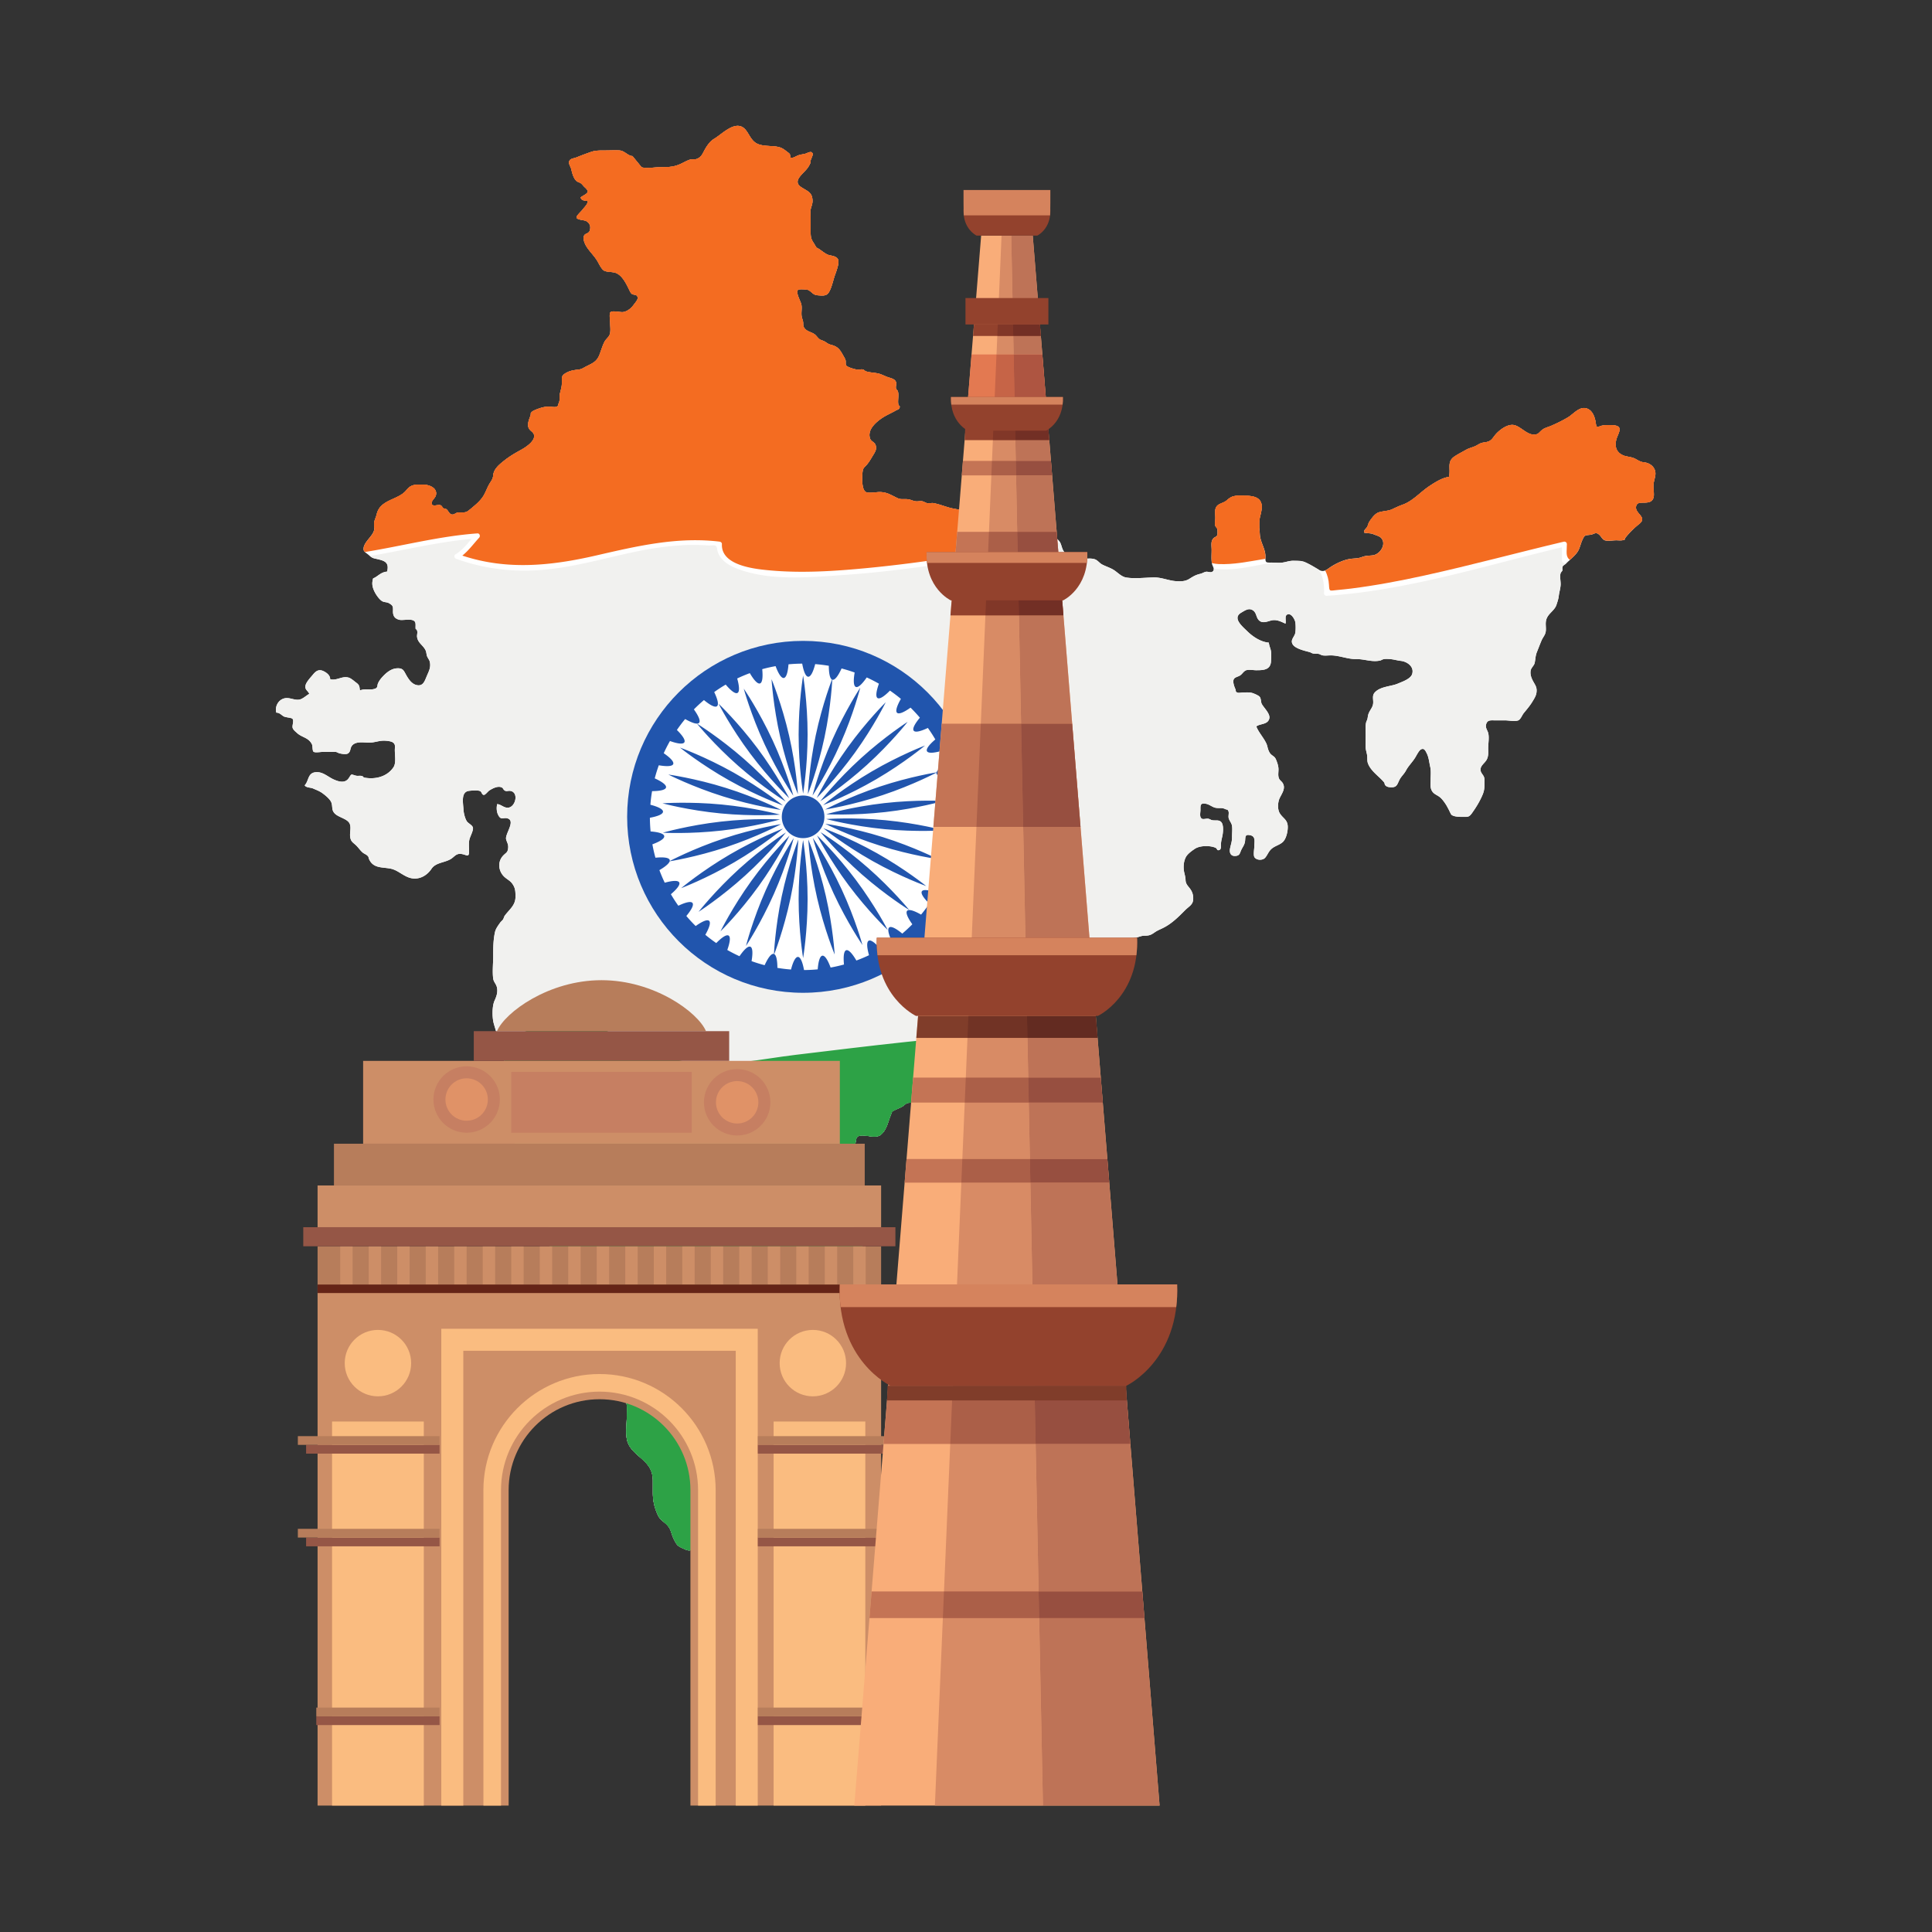 <svg xmlns="http://www.w3.org/2000/svg" height="2829.333" width="2829.333"><rect width="100%" height="100%" fill="#333333" stroke="none"/><path d="M926.176 228.513c-6.446 0-11.554-7.854-19.02-8.213-7.194-.358-14.524.066-21.741.066-7.24 0-13.412-.082-19.633 2.053-7.454 2.542-14.454 5.23-21.741 8.147-3.784 1.531-9.324 1.45-10.546 5.98-.963 3.78 2.242 7.528 3.059 10.998 1.268 5.491 3.026 12.889 7.25 17.142 1.993 1.988 4.791 2.232 7.023 3.861 1.962 1.45 3.422 3.846 5.28 5.459 9.778 8.505 1.758 9.613-5.755 14.99.805 5.084 6.288 4.791 10.32 5.166.611 4.595-5.416 9.744-7.883 13.198-1.461 2.053-8.62 8.408-8.486 10.933.215 3.78 10.797 3.683 14.059 5.394 5.018 2.623 7.296 7.61 5.437 13.72-1.574 5.197-6.74 3.861-8.496 7.804-2.084 4.71 1.19 12.123 3.603 15.903 4.962 7.74 11.792 13.98 16.223 21.704 2.232 3.813 5.947 12.107 10.218 13.866 4.849 1.972 11.645 1.174 16.507 3.031 9.54 3.634 15.42 16.148 19.51 24.523 1.052 2.15 2.072 4.774 4.099 6.257 1.585 1.157 5.496 1.157 6.3 1.776 5.054 4.057.26 8.603-3.467 13.736-3.76 5.181-9.087 9.907-15.68 10.998-1.574.245-4.295-.081-7.195-.44-4.575-.537-9.64-1.091-11.44.734-2.166 2.183-.419 12.807-.419 15.886 0 5.133 1.097 11.488-.534 16.376-1.46 4.383-5.596 6.876-7.613 10.673-3.137 5.947-5.041 12.937-7.487 19.227-3.91 10.07-9.972 12.416-19.022 16.913-4.17 2.102-6.73 4.302-11.489 4.84-7.16.814-12.79 1.564-19.144 5.311-6.436 3.797-5.462 6.73-5.393 13.671.067 6.453-1.574 10.233-2.868 16.278-1.142 5.524.556 9.239-1.892 14.257-1.461 2.933.023 3.601-3.17 5.003-2.277.977-8.487-.163-11.09-.212-5.826-.098-10.844 1.352-16.306 3.324-2.025.717-6.842 2.623-8.372 4.073-3.409 3.275-.883 2.053-2.436 6.127-1.823 4.92-4.394 11.015-2.933 16.522 1.631 6.029 8.713 6.778 8.488 13.361-.285 8.327-13.143 16.523-19.226 19.863-8.77 4.807-16.735 9.434-24.529 15.626-7.148 5.687-15.486 12.318-16.245 21.671-.489 5.98-3.275 8.408-6.185 13.606-2.923 5.246-4.884 11.145-8 16.294-4.917 8.18-13.913 15.267-21.16 21.15-3.98 3.242-5.711 3.275-10.877 3.34-1.813-.065-3.617-.082-5.416-.147-2.628.57-5.585 3.373-8.248 3.21-4.655-.293-5.481-5.36-8.678-7.886-1.393-.424-2.82-.847-4.227-1.238-1.483-1.06-2.31-3.422-3.873-4.286-1.448-.782-3.772-.489-6.083-.195-2.71.326-5.393.668-6.605-.75-3.546-4.073 4.202-9.646 5.2-13.051 3.545-11.895-10.198-16.539-19.146-16.441-10.74.146-16.689-.815-23.86 8.163-11.782 14.665-38.382 13.15-43.502 35.326-.929 4.073-2.607 7.12-3.467 10.738-1.009 4.269.803 8.798-.487 13.116-2.482 8.571-13.709 16.05-15.159 25.159-.973 5.93 3.208 6.843 7.636 10.786 5.439 4.856 6.956 4.481 13.594 6.062 10.695 2.476 16.224 5.507 13.187 18.021-7.294.75-10.5 3.91-16.563 7.968-4.519 3.014-3.683-.082-4.825 5.915-1.111 5.85.793 11.47 3.454 16.554 2.063 3.944 6.652 10.624 10.719 12.922 3.319 1.857 6.706 1.01 10.387 3.21 5.496 3.275 5.564 4.823 5.393 10.917-.203 6.86 1.962 11.014 8.759 12.986 2.175.636 5.482.424 8.96.196 5.857-.359 12.19-.734 14.479 2.949 1.575 2.542.453 7.544 1.018 10.444 1.35.636 2.076 1.711 2.268 3.194.6 2.575-.544 5.736-.215 8.359 1.007 8.359 7.748 11.471 11.748 18.298 1.846 3.129 1.664 5.1 2.524 8.832.67 2.916 3.536 6.273 4.204 8.75 2.187 8.098-.961 13.947-4.067 21.133-3.08 7.17-5.21 15.382-14.342 13.72-7.601-1.385-12.156-8.212-15.703-14.372-3.998-6.974-4.712-10.917-14.195-10.265-8.79.62-16.175 7.17-21.877 13.638-2.14 2.395-4.122 5.312-5.38 8.098-1.757 3.797.295 6.73-5.232 8.343-3.355.994-6.64.912-9.89.831-3.875-.098-7.683-.18-11.467 1.5-.816-5.77-.396-7.724-5.302-11.358-3.228-2.363-7.591-6.518-11.396-7.528-4.975-1.336-9.258-.081-13.563 1.19-4.203 1.222-8.418 2.46-13.3 1.254.105-5.198-4.236-8.896-8.484-11.21-7.207-3.96-11.67-1.711-16.449 4.073-3.332 4.058-9.54 10.461-11.002 15.529-1.983 6.925 3.489 8.196 5.28 13.019-4.397 2.46-9.246 7.234-13.912 8.26-6.254 1.418-11.874-1.857-18.42-2.085-10.889-.358-18.648 10.591-15.896 21.28 4.735.147 6.762 2.95 10.456 5.296 2.958 1.874 11.59 2.02 13.187 3.715 2.607 2.819-.758 9.94.284 13.329.917 3.03 3.918 5.197 6.232 7.348 7.34 6.876 16.697 6.518 21.864 16.376 1.406 2.656.635 9.385 2.346 11.096 1.924 1.923 10.513.391 13.164.391 2.017 0 4.033 0 6.048.017 2.516 0 5.03 0 7.546-.017 1.86.033 3.681 0 5.506-.065 2.641.359 4.124 1.776 5.972 2.184 3.182.684 9.436 1.987 12.448.065 3.887-2.526 2.912-6.958 5.179-10.461 5.075-7.87 17.254-5.36 25.274-5.312 4.156.016 7.694-.7 11.216-1.434 4.113-.847 8.214-1.71 13.254-1.352 3.138.228 8.509.75 11.078 2.72 3.639 2.836 2.54 5.801 2.506 10.934-.034 7.626 2.176 19.032-1.983 25.207-9.65 14.339-27.643 18.298-43.627 14.958-.645-1.303-1.7-2.053-3.182-2.248-1.327-.294-2.629-.245-3.932-.18-1.43.066-2.866.13-4.35-.26-7.366-1.923-5.893-3.324-10.197 3.389-5.267 8.212-14.57 5.67-22.431 2.102-8.87-4.041-16.37-12.042-27.247-10.38-10.74 1.614-8.905 12.661-15.09 19.13 2.662 3.715 8.462 2.867 12.43 4.627 4.791 2.118 9.298 3.715 13.445 6.73 4.17 3.014 11.295 8.717 13.187 13.654 2.345 6.143-.27 11.048 5.268 16.441 5.926 5.8 19.282 7.577 21.91 15.457 2.062 6.143-.61 12.96.497 19.194 1.1 6.22 3.582 7.18 8.159 11.36 3.728 3.425 6.286 7.737 10.195 11.015 1.848 1.527 4.657 2.56 6.313 4.007 3.034 2.732 1.461 2.483 3.17 6.12 6.435 13.457 19.622 10.797 32.028 13.514 9.56 2.109 17.513 10.275 27.19 13.212 12.925 3.92 25.08-2.787 31.935-13.132 6.107-9.198 18.84-8.834 27.927-14.138 5.302-3.081 7.612-7.953 14.092-7.748 9.154.314 13.29 7.523 13.03-5.245-.104-5.306-.715-11.183.61-16.283 1.043-4.075 5.631-12.437 5.11-16.447-.556-4.217-7.114-6.526-9.234-10.073-2.58-4.344-4.404-11.66-4.7-16.988-.522-9.826-4.034-25.827 8.156-27.244 3.762-.457 13.244-1.369 16.53.537 2.334 1.337 2.119 5.378 5.267 5.378 2.188 0 6.027-5.345 8.113-6.6 4.43-2.72 10.977-6.273 16.414-4.888 4.159 1.076 3.137 3.357 6.016 5.165 1.471.945 3.104.734 4.747.538.963-.114 1.926-.228 2.867-.13 13.538 1.564 8.28 23.822-2.73 24.653-6.311.456-10.118-4.774-15.964-5.28-1.268 5.198-.974 11.276 1.509 16.066 2.752 5.394 5.131 5.003 8.12 4.612 1.836-.228 3.91-.473 6.46.603 10.443 4.438-4.885 22.976-3.049 30.225 1.268 4.973 3.694 7.354 2.923 13.515-.814 6.411-3.456 6.206-7.614 10.829-8.124 9.007-6.547 22.499 1.972 30.554 3.886 3.694 8.373 5.552 11.601 9.937 4.827 6.524 4.815 11.738 4.85 19.293.056 12.734-8.814 18.4-15.692 27.8-1.11 1.492-1.507 3.932-2.583 5.572-1.065 1.627-2.98 2.961-4.145 4.613-2.879 4.108-6.438 8.734-7.557 13.694-2.607 11.68-2.651 23-2.651 35.32 0 10.6-1.36 22.187-.057 32.667.68 5.493 4.531 7.973 5.608 13.547 1.382 6.96-.816 12.96-3.57 19.04-3.703 8.052-3.566 23.973-1.381 32.613 1.655 6.426 4.124 12.373 4.837 19.08.364 3.334 1.304 4.973 2.119 8.093.974 3.733-.317 7.28.396 10.895.75 3.785 3.229 4.798 5.04 7.946 2.256 3.932 2.732 9.053 4.068 13.347 1.734 5.572 3.4 11.08 4.782 16.745 2.832 11.787 1.892 23.014 2.571 35.347.533 10.133 6.264 18.067 8.35 27.04 2.991 12.827-3.694 28.375-.261 41.068 1.066 3.985 5.427 7.839 7.603 11.345 2.843 4.507 4.406 9.814 8.088 13.735 9.731 10.347 19.271 16.159 19.758 31.72.42 13.28-.068 26.147 5.46 38.333 4.079 9.04 8.214 18.747 8.125 29.027-.103 12.173.055 22.427 3.272 33.412 1.79 6.081 5.178 13.228 7.604 19.201 2.23 5.44 5.82 7.88 8.981 12.734 2.89 4.359 4.42 9.239 8.02 13.64 2.257 2.746 3.99 1.879 4.965 5.973.623 2.6-.974 5.733-.352 8.36.6 2.466 2.425 2.706 3.013 5.147.554 2.32-.125 5.88-.137 8.306-.042 6.36 0 12.68 0 19.053 0 10.801-.712 23.96 8.045 31.987 12.178 11.214 28.594 16.014 37.68 30.56 2.415 3.881 2.333 7.027 6.514 10.24 1.791 1.36 3.637 1.6 5.462 3.108 2.379 1.92 5.643 6 7.69 8.413 2.494 2.946 6.38 7.92 7.389 11.44.805 2.747.215 4.8.542 7.612.465 3.787 2.12 4.6 2.912 7.947.613 2.454-.306 5.747-.168 8.28.168 3.52 1.323 4.907 2.174 8.16 1.336 5.174.59 10.96.59 16.293 0 11.2-1.96 24.375-.126 35.36 3.704 22.175 29.58 28.442 36.128 48.333 1.575 4.749 2.062 8.468 2.062 14.188-.01 5.44.023 10.88 0 16.333-.045 12.053 2.492 22.613 7.478 33.268 4.145 8.865 13.322 11.065 17.718 20.478 2.051 4.427 2.923 9.333 5.392 14.187 4.103 8.014 4.997 10.054 13.064 13.601 4.395 1.894 8.032 4.466 13.435 2.293 6.128-2.426 11.08-11.32 16.449-15.333 4.748-3.534 7.432-3.334 13.447-3.267 7.059.093 12.338-2.346 19.047-2.773 1.541-.108 3.047-.026 4.508.04 3.489.186 6.75.359 9.81-1.893 3.771-2.84 5.733-10.12 6.809-14.4 1.653-6.6-.532-11.814 3.263-17.041 4.621-6.386 6.467-6.453 13.73-7.36 5.245-.654 7.783-2.866 13.538-2.773 5.053.066 11.364.987 16.293.107 3.024-.507 5.13-2.48 8.157-3 1.188-.187 2.274-.16 3.353-.12 1.348.054 2.684.093 4.202-.334 3.002-.852 9.244-4.96 10.944-8.066 1.292-2.346-.294-4.787 1.064-7.094.94-1.6 3.457-2.16 4.363-3.8 2.198-3.946.202-10.774 1.142-15.173.4-1.827 1.846-3.373 2.177-5.974.328-2.56-.034-5.613-.057-8.213-.021-7.026-.021-12.452 2.073-19.04 3.24-10.4 9.573-19.186 19.747-23.827 9.13-4.2 17.402-7.533 25.06-14.24 4.813-4.185 7.43-8.16 10.287-13.706 2.436-4.76 1.891-8.186 3.25-13.467 1.473-5.84 2.189-10 2.097-16.306-.114-7.308-2.504-10.24-5.484-16.24-4.191-8.374-2.594-20.12-2.663-29.96-.09-10.76 3.681-19.72 6.05-29.921 1.858-8.093 9.777-18 15.703-23.866 7.25-7.187 12.734-15.481 16.302-25.08 4.033-10.867 5.382-20.894 5.46-32.6 0-2.613.375-5.667.046-8.227-.398-2.906-1.631-3.827-2.187-5.96-1.461-5.613-3.376-9.8-3.307-15.747.09-6.773.894-11.813 2.106-18.4.499-2.8-.158-6.134.453-8.747.691-2.92 2.64-5.187 3.07-8.16 1.159-8.053-5.325-6.64-9.084-10.733-4.588-4.986-4.738-10.013-4.704-16.453.013-5.267.761-11.187.069-16.387-.68-5.026-2.492-8.694-3.377-14.066-.759-4.494-2.027-7.694-2.21-12.361-.1-3.48 1.17-8.507.218-11.84-.681-2.4-2.38-2.574-3.015-5.026-.757-3.081.126-7.787.16-11.026.103-11.028-4.735-21.241-2.843-32.615.883-5.36 4.927-12.013 8.178-16.32 2.572-3.32 4.102-4.08 5.598-7.987 1.563-4.145.35-9.666 5.244-11.266 4.08-1.333 9.051-.627 14.081.08 6.935.987 13.948 1.96 18.797-2.44 8.168-7.374 9.776-18.04 13.547-27.227 2.472-6.027.886-5.773 7.388-8.906 3.047-1.454 8.305-3.36 10.943-5.374 4.917-3.694 4.657-4.8 11.513-4.84 7.854-.012 9.827-2.747 16.16-6.16 7.068-3.854 8.614-1.493 11.654-9.547 1-2.614 1.68-2.586 2.133-5.96.36-2.694-.467-5.586-.133-8.292.627-4.734 2.133-8.121 5.44-10.854 3.986-3.308 9.319-3.493 13-7.974 4.16-5.04 6.866-12.586 14.24-13.933 1.267-.214 2.44-.134 3.613-.053 1.454.12 2.907.212 4.546-.28 2.774-.813 5.6-3.053 8.227-4.28 4.481-2.12 9.32-3.627 13.614-6.601 3-2.053 3.72-4.68 6.094-7.052 2.372-2.4 4.199-2.12 6.733-3.815 1.733-1.132 4.24-4.106 6.027-5.505 3.133-2.4 5.56-4.294 7.785-7.615 2.068-3.105-.065-3.452 2.974-6.118 2.187-1.908 5.947-2.614 8.36-4.548 3.04-2.387 4.986-5.6 8.227-7.826 2.187-1.52 3.8-1.28 5.96-2.987 6.08-4.76 11.187-13.12 15.76-19.227 3.414-4.466 4.053-10.239 7.307-14.334 3.786-4.718 9.027-4.533 14.373-4.705 1.28-.013 2.546.039 3.8.093 3.8.187 7.441.373 10.547-1.987 2.253-1.746 2.253-4.468 3.972-6.387 1.854-2.12 4.242-3.414 6.854-4.626 3.907-1.826 6.693-3.853 10.2-6.107 4.947-3.16 7.974-1.64 13.587-2.573 11.2-1.854 19.693-8.813 27.8-15.787 4.854-4.16 8.986-6.414 12.893-11.466 3.134-4.08 6.907-7.6 10.226-11.507 8.948-10.574 19.692-18.533 33.428-21.2 4.986-.973 8.245-2 13.606-2.64 5.214-.654 7.788-2.773 13.524-2.801 6.468-.013 9.108-1.094 14.322-4.747 4.302-3.039 8.164-4.36 12.824-6.745 12.465-6.267 22.03-15.868 32.034-25.944 5.019-5.063 10.575-7.512 11.536-14.15.815-5.528-.44-11.18-3.405-15.702-3.406-5.255-7.382-7.59-7.593-14.274-.147-5.947-2.38-10.502-2.721-16.29-.326-5.838.325-11.07 2.737-16.383 2.314-5.097 8.57-9.594 13.638-13.004 7.626-5.087 23.089-5.019 30.666-1.281 2.183 1.075 1.336 4.143 4.725 3.194 3.454-.952 2.656-5.485 2.737-7.884.212-6.582 1.94-10.355 2.705-16.246.603-4.486 1.06-12.86-1.971-16.563-2.314-2.8-5.377-2.787-8.669-2.777-1.662 0-3.405 0-5.116-.36-1.825-.378-3.373-1.833-5.964-2.175-.961-.114-2.265.065-3.617.26-1.793.245-3.666.505-4.807 0-4.562-1.955-2.428-9.173-2.51-13.784-.13-6.665.196-9.81 8.148-8.278 4.937.945 9.01 4.677 13.442 5.72 2.282.52 4.302.52 6.225.504 2.688-.032 5.214-.032 8.163 1.385 2.917 1.434 3.601-.032 4.986 3.178 1.173 2.737-.521 7.348.424 10.46 1.222 4.224 4.253 6.681 4.872 11.428.684 5.246-.13 11.081-.05 16.383.05 6.468-1.677 10.274-2.867 16.316-1.287 6.58 1.076 11.779 8.359 10.964 6.6-.714 5.687-4.588 8.848-10.368 2.183-3.985 4.22-6.762 4.758-11.406.7-6.051-.538-10.524 8.13-8.419 7.822 1.903 5.394 10.026 5.394 16.506 0 3.684-1.776 12.768.39 15.773 3.357 4.608 11.944 4.495 15.366.733 3.03-3.296 4.71-8.188 8.017-11.758 5.296-5.686 12.318-6.425 17.777-11.274 5.344-4.699 7.821-16.46 7.43-23.382-.505-9.73-7.218-11.528-11.683-18.877-3.764-6.257-2.835-16.734 0-22.502 3.585-7.316 8.946-14.225 4.204-21.883-1.71-2.737-4.48-3.878-5.622-7.348-1.466-4.351-.228-9.174-.488-13.671-.261-4.497-1.76-8.718-3.471-12.954-1.89-4.742-4.171-4.888-7.593-8.05-2.265-2.052-4.025-6.598-4.725-9.483-1.125-4.757-1.662-6.045-3.992-10.15-3.65-6.437-10.478-14.682-12.628-21.183 6.028-4.4 16.62-2.412 18.966-11.422 1.825-7.219-8.375-16.034-11.162-21.802-1.254-2.59-.765-7.903-3.112-10.347-1.955-2.004-8.57-4.806-11.015-5.442-4.17-1.092-8.62-.652-12.986-.62-1.906.017-6.68.913-8.343.196-3.535-1.499-1.678-2.183-3.193-5.588-1.516-3.357-3.927-10.07-2.281-13.834 1.303-2.966 5.344-3.65 8.293-5.165 3.927-2.005 5.166-5.54 8.783-7.659 3.666-2.167 11.569-.57 15.789-.57 10.477-.016 21.28-.244 21.785-13.59.147-4.285.587-9.417 0-13.654-.635-4.92-2.737-7.902-3.177-13.133-11.569-.929-23.268-8.505-31.595-16.701-7.136-7.023-22.437-19.309-8.83-27.26 5.67-3.324 11.177-7.349 17.092-3.357 5.165 3.438 4.578 9.516 8.033 13.687 5.132 6.143 12.074 2.9 18.428 1.222 7.952-2.118 14.518 1.548 21.199 4.546 1.385-4.48-1.923-11.78 3.128-13.557 5.394-1.89 10.363 7.056 11.21 11.13.767 3.796.815 12.66-.064 16.44-1.32 5.752-7.545 9.728-3.715 16.31 3.747 6.404 18.233 9.614 24.718 11.325 2.167.57 3.014 1.841 5.963 2.216 2.705.326 4.97-.033 7.626.505 1.792.375 3.422 1.841 5.996 2.2 3.438.44 7.447 0 10.934-.065 6.42-.082 12.595 1.32 18.852 2.704 6.257 1.418 12.563 2.82 19.26 2.722 4.774-.05 9.369.7 13.931 1.45 6.746 1.108 13.475 2.232 20.726.668 1.874-.391 3.373-1.841 6.013-2.167 2.395-.326 5.768-.18 8.196 0 5.572.39 10.721 2.053 16.375 2.688 8.93 1.027 19.716 8.36 16.376 19.244-2.232 7.3-14.91 11.422-21.215 14.127-9.483 4.09-25.305 3.91-33.468 12.807-4.497 4.872-1.727 10.607-2.477 16.49-.7 5.425-3.91 8.31-6.224 13.54-1.45 3.291-1.32 4.872-1.988 8.228-.391 2.005-1.809 4.53-2.102 5.964-1.238 5.85-.62 12.318-.62 18.412 0 5.622-.195 11.276-.064 16.865.13 4.725 1.45 7.886 2.2 12.367.618 3.78-.18 8.13 1.124 11.748 4.187 11.602 16.05 18.918 23.414 27.668 1.907 2.265.294 3.373 3.015 5.572 2.379 1.89 5.523 1.988 8.359 2.02 7.919.115 8.375-4.888 11.568-11.063 2.722-5.198 6.632-8.18 9.467-13.524 3.7-6.958 9.532-12.351 13.638-19.146 1.728-2.851 5.345-10.086 8.099-11.585 4.806-2.64 6.68 1.646 8.896 6.16 2.835 5.8 3.422 13.1 4.823 19.21 1.418 6.013.62 12.758.62 18.95 0 5.67-1.027 11.39 1.987 16.457 2.738 4.612 7.023 5.622 11.064 8.685 3.39 2.558 6.371 6.697 8.685 10.151 1.906 2.82 3.145 5.394 4.741 8.36.717 1.27 3.145 6.778 3.895 7.478 3.193 3.03 11.699 3.275 15.854 3.226.929 0 1.776.017 2.558.033 5.556.065 7.707.13 11.634-5.344 5.393-7.545 9.63-14.274 13.638-22.584 3.91-8.18 4.856-11.976 4.79-21.02-.064-3.112.376-5.654-.488-8.766-1.092-3.845-4.693-6.224-5.214-10.314-.945-7.055 6.387-10.559 9.19-16.262 2.623-5.344 1.955-10.46 1.955-16.294 0-6.73 1.646-15.447.098-21.899-1.076-4.579-4.71-7.772-2.966-13.573 1.695-5.654 6.013-5.36 11.015-5.312 5.426.082 10.852 0 16.294 0 5.247 0 14.34 1.841 19.178.18 3.927-1.337 5.801-7.545 8.555-10.918 4.367-5.328 8.864-10.526 12.449-16.44 2.737-4.547 5.442-8.555 6.094-13.54 1.01-7.431-1.5-10.315-4.807-16.311-2.721-4.889-4.872-10.754-3.536-16.523.88-3.747 4.92-6.794 5.72-10.59 1.172-5.508.993-10.25 3.225-15.839 2.135-5.263 4.416-11.422 6.763-16.897 2.248-5.295 5.556-8.065 6.24-13.556.7-5.475-.782-10.934.554-16.376 2.363-9.662 12.188-13.508 15.089-22.34 1.4-4.252 2.9-8.619 3.389-12.92.651-5.622 2.428-10.852 2.72-16.376.262-5.116-1.384-11.52-.195-16.457.57-2.412 2.233-2.754 2.933-5.133-.44-1.971-.293-3.878.375-5.752a15.263 15.263 0 014.302-3.242c5.85-6.404 15.463-12.856 19.162-21.085 2.036-4.53 3.258-9.841 5.295-14.257 3.373-7.284 3.813-6.436 11.634-7.414 5.996-.75 7.528-4.823 12.987-.13 3.063 2.656 4.285 7.055 8.554 8.342 2.884.88 7.023.554 10.852.228 2.037-.179 3.976-.358 5.589-.358 2.574.032 5.67.44 8.212.065 6.42-.961 2.575-.717 5.964-4.904 5.41-6.649 12.514-13.753 19.113-18.87 14.192-11.014-9.272-15.886-3.585-28.14 3.438-7.348 21.068 1.94 24.783-10.525 1.337-4.416-.097-11.813-.114-16.457-.032-6.697 1.874-10.298 2.77-16.245 1.565-10.51-6.599-18.12-16.359-19.08-5.833-.587-8.587-2.966-13.459-5.46-5.605-2.835-11.878-2.541-17.125-4.757-9.5-4.009-12.824-11.928-10.347-22.568 2.249-9.515 12.465-20.79-5.28-21.655-5.115-.26-10.851-.423-15.707.685-5.621 1.238-7.756 4.986-8.831-3.292-1.01-7.804-4.171-19.047-13.41-21.931-10.803-3.406-19.504 8.391-27.374 13.035-8 4.709-15.692 8.522-24.393 12.318-5.246 2.281-9.906 2.868-14.338 6.746-3.895 3.373-4.58 5.85-10.07 6.208-11.13.733-19.781-11.422-29.819-13.85-9.499-2.297-21.54 6.876-27.488 13.72-3.52 4.09-5.116 8.163-10.526 10.281-3.568 1.385-7.511 1.076-11.21 2.575-2.77 1.124-5.28 2.982-8.017 4.204-5.1 2.248-8.733 2.72-13.459 5.393-5.507 3.112-11.308 6.013-16.587 9.5-12.253 8.081-5.263 18.037-8.424 30.176-9.63.978-21.232 8.424-29.444 13.932-12.383 8.31-23.61 21.459-38.112 26.64-5.589 2.005-10.33 4.22-15.707 6.795-5.834 2.77-13.476 2.477-19.847 4.628-5.425 1.841-10.526 9.076-13.507 13.638-1.793 2.754-1.695 4.953-3.178 7.56-1.645 2.9-5.1 4.302-4.546 8.36 5.165 1.368 9.239.39 13.964 2.46 3.357 1.45 8.522 2.607 11.015 5.312 8.326 8.929-1.32 23.805-11.7 25.402-6.044.913-10.313.245-16.293 2.59-5.98 2.282-10.086 1.826-16.18 2.575-9.483 1.141-20.303 6.127-28.27 11.064-6.665 4.155-11 9.45-18.07 5.36-6.975-4.056-13.395-8.162-21.102-11.535-4.741-2.037-8.799-2.037-14.078-2.037-.75 0-1.515 0-2.297-.016-6.893-.017-10.706 1.987-16.832 2.786-3.259.44-6.713.277-10.151.114-2.102-.098-4.204-.212-6.225-.18-7.87.147-8.326-.26-8.163-8.163.293-11.976-7.48-20.921-8.212-33.142-.44-6.974-1.548-17.272-.082-24.05 1.32-6.013 2.77-9.793 2.868-16.196.147-13.98-12.351-16.392-24.474-16.295-1.466 0-2.965-.032-4.464-.081-4.009-.114-8.05-.244-11.863.668-5.328 1.32-7.43 3.731-11.405 6.876-4.074 3.243-10.64 3.813-13.834 8.098-3.406 4.514-1.89 11.292-1.923 16.897-.016 3.275-1.026 8.213-.147 11.325.669 2.395 2.363 2.542 3.015 5.002.342 1.369.489 7.137.032 8.44-1.14 3.455-3.307 2.51-5.768 5.15-4.187 4.513-2.574 11.324-2.574 17.06-.016 6.68-.782 14.077.603 20.53.814 3.699 5.556 9.157-.391 11.683-1.206.505-2.9.228-4.595-.065-1.369-.228-2.721-.457-3.764-.277-2.982.521-5.214 2.232-8.18 2.949-6.909 1.613-10.135 3.568-16.31 7.446-5.964 3.78-12.14 3.764-19 3.406-10.933-.587-21.573-5.654-32.636-5.491-12.938.195-28.043 2.183-40.8.114-7.317-1.19-12.4-7.43-18.397-11.13-5.4-3.372-11.626-5.132-17.066-8.032-3.787-2.02-6.293-6.16-10.694-7.61-5.573-1.873-13.185-.554-19.053-.554-4.587 0-12.214 1.548-16.467.212-3.746-1.173-7.906-8.293-10.133-11.748-2.52-3.943-2.92-8.929-5.307-13.051-3.106-5.41-9.066-7.365-14.32-10.054-10.36-5.28-21.053-6.126-32.627-6.126-5.426 0-10.866.048-16.307 0-7.026-.033-12.333 2.378-19.027 2.802-7.919.456-10.239-.521-16.185-5.475-6.88-5.735-14.413-10.998-22.028-15.724-4.199-2.64-8.732-7.316-13.292-8.847-6.228-2.102-14.602-4.302-21.294-5.442-10.72-1.842-19.772-6.404-30.507-8.245-1.32-.196-2.679-.033-4.052.146-1.402.196-2.774.375-4.108.147-3.013-.521-5.133-2.477-8.146-2.998-1.48-.245-3.094-.098-4.707.049-1.173.098-2.374.212-3.467.163-4.374-.212-7.2-2.135-11.476-2.933-2.503-.44-4.724-.408-6.84-.342-3.176.065-6.12.146-9.45-1.5-4.375-2.101-8.634-4.415-12.916-6.24-3.999-1.711-9.007-2.689-13.685-2.64-4.757.082-14.99 1.988-19.214.196-7.193-3.031-6.164-23.122-5.3-30.177.677-5.54 2.639-5.996 6.171-10.086 3.719-4.302 6.528-9.532 9.518-14.388 2.641-4.318 5.009-7.854 3.604-13.573-1.305-5.312-6.935-5.654-8.497-10.689-3.944-12.628 8.497-23.398 17.185-29.345 6.627-4.547 13.98-7.48 21.003-11.553 1.61-.978 4.046-1.19 4.952-3.308 1.631-3.878-1.146-2.77-1.633-5.475-1.04-5.833.94-12.823-.453-18.559-.588-2.46-2.413-2.672-2.988-5.149-.647-2.655 1.028-5.817.259-8.424-1.395-4.839-6.685-6.012-11.013-7.348-4.61-1.418-10.047-4.432-14.194-5.508-5.982-1.531-12.62-1.417-18.58-3.242-2.345-.733-2.74-2.38-5.143-2.933-1.383-.31-2.854-.098-4.329.114-1.348.195-2.695.375-3.953.163-3.534-.587-13.674-3.21-15.939-6.143-1.302-1.71-.33-5.491-.917-7.593-.693-2.51-2.89-5.866-4.158-8.163-3.908-6.974-6.821-11.146-14.422-13.655-2.482-.83-3.66-.864-5.96-1.906-2.391-1.14-4.588-3.015-6.967-4.204-1.347-.7-4.736-1.695-5.958-2.444-3.354-2.135-5.053-5.72-8.203-7.903-4.407-3.063-9.868-3.487-13.72-7.805-2.752-3.063-2.57-4.464-2.662-8.277-.09-3.927-1.427-5.866-2.051-8.767-1.245-5.833.42-11.862-.488-17.76-.78-5.214-8.688-17.5-5.21-22.079 1.303-1.694 13.64-.782 15.43.212 5.641 3.096 6.48 7.186 14.139 7.658 5.176.343 10.842 1.19 14.319-2.525 4.984-5.345 7.84-20.189 10.277-26.82 1.663-4.498 6.615-17.663 4.948-22.421-2.31-6.583-11.476-5.817-16.04-8.017-4.011-1.971-7.692-5.035-11.466-7.642-2.594-1.792-2.785-1.026-4.85-3.259-.78-.847-2.41-4.155-3.25-5.36-4.984-7.251-4.847-10.363-4.825-19.293.012-6.305.012-12.595 0-18.885 0-3.389-.713-7.593-.148-10.884.906-5.133 2.992-8.082 2.855-13.59-.318-12.301-7.171-13.556-16.37-19.585-15.464-10.167 6.413-21.329 11.125-31.382 1.802-2.493 2.674-5.263 2.58-8.31.488-1.467 3.31-7.398 3.017-8.88-1.224-6.046-8.012-1.206-11.227-.408-4.013.994-6.992 1.027-10.933 2.656-2.868 1.173-7.432 4.22-10.265 3.047-.44-1.695-.781-3.438-1.064-5.165-1.563-1.89-3.649-3.145-5.53-4.628-4.667-3.633-7.296-5.133-12.779-6.192-9.595-1.808-23.927-.114-32.197-6.028-6.798-4.856-9.12-12.351-14.081-18.478-13.777-17.027-34.428 5.964-46.403 12.905-6.15 3.552-10.91 10.754-14.23 16.913-2.729 5.068-4.122 8.93-9.574 11.814-4.248 2.216-6.965.716-11.61 1.76-1.95.456-6.186 2.541-8.022 3.47-4.362 2.232-6.604 3.373-10.865 4.84-7.872 2.655-15.486 2.704-24.482 2.704-7.805 0-19.95 2.38-27.313.13l-13.472-16.44" fill="#fff"/><path d="M1774.773 824.693c3.294.694 6.6 1.227 9.974 1.374 21.56.906 42.866-3.534 64.013-7.014 1.387-.213 2.907-.48 4.413-.733 0-.773 0-1.64.014-2.613.28-11.974-7.467-20.92-8.214-33.147-.44-6.973-1.546-17.253-.066-24.053 1.306-6.014 2.76-9.787 2.853-16.187.173-13.973-12.347-16.387-24.467-16.307-5.413.04-11.066-.653-16.32.614-5.333 1.306-7.44 3.72-11.413 6.866-4.067 3.24-10.64 3.814-13.827 8.094-3.413 4.506-1.893 11.293-1.933 16.906-.013 3.267-1.027 8.2-.147 11.307.68 2.387 2.374 2.56 3.014 5 .346 1.373.48 7.147.026 8.44-1.133 3.453-3.293 2.52-5.76 5.16-4.186 4.507-2.573 11.32-2.573 17.053-.013 6.254-.627 13.094.413 19.24M1946.248 856.804c.446 10.105 1.16 8.26 11.444 7.307 7.01-.64 13.989-1.34 20.983-2.202 36.074-4.54 71.879-11.325 107.387-19.123 68.352-15.001 135.87-33.395 203.954-49.497 2.292-.536 4.613 1.086 4.613 3.527 0 11.161-2.306 18.215 4.465 23.126 5.045-4.569 10.432-9.39 12.992-15.09 2.053-4.554 3.259-9.852 5.283-14.271 3.393-7.293 3.84-6.43 11.652-7.412 5.997-.759 7.53-4.836 12.977-.134 3.05 2.664 4.3 7.04 8.572 8.35 4.39 1.338 11.741-.15 16.43-.135 2.574.03 5.67.447 8.199.075 6.429-.968 2.59-.715 5.982-4.911 5.403-6.652 12.486-13.766 19.109-18.87 14.212-11.013-9.272-15.894-3.572-28.142 3.423-7.366 21.043 1.935 24.778-10.536 1.325-4.42-.104-11.801-.119-16.444-.045-6.697 1.86-10.313 2.753-16.251 1.592-10.507-6.592-18.126-16.37-19.079-5.804-.595-8.557-2.961-13.438-5.446-5.596-2.843-11.86-2.56-17.114-4.777-9.51-4.004-12.828-11.906-10.343-22.546 2.218-9.524 12.456-20.805-5.298-21.668-5.104-.253-10.848-.432-15.715.67-5.61 1.25-7.738 5-8.825-3.274-1.026-7.813-4.167-19.049-13.393-21.936-10.82-3.408-19.51 8.378-27.383 13.036-8.006 4.703-15.7 8.528-24.39 12.308-5.24 2.291-9.912 2.872-14.332 6.741-3.899 3.378-4.598 5.863-10.09 6.22-11.116.745-19.778-11.429-29.808-13.854-9.51-2.292-21.534 6.89-27.471 13.736-3.542 4.077-5.135 8.155-10.552 10.268-3.571 1.399-7.515 1.086-11.206 2.575-2.753 1.13-5.283 2.99-8.006 4.211-5.12 2.247-8.736 2.709-13.468 5.387-5.506 3.11-11.31 6.027-16.578 9.495-12.263 8.08-5.268 18.036-8.423 30.18-9.644.982-21.236 8.438-29.436 13.944-12.397 8.304-23.603 21.46-38.127 26.638-5.596 1.995-10.328 4.212-15.715 6.787-5.834 2.782-13.468 2.485-19.838 4.628-5.432 1.83-10.536 9.078-13.512 13.631-1.786 2.754-1.712 4.956-3.17 7.56-1.652 2.902-5.12 4.316-4.569 8.364 5.194 1.369 9.257.387 13.974 2.47 3.363 1.459 8.527 2.605 11.013 5.298 8.348 8.944-1.295 23.81-11.697 25.403-6.028.908-10.299.253-16.281 2.59-5.983 2.291-10.09 1.83-16.177 2.59-9.494 1.145-20.328 6.13-28.29 11.071-3.527 2.203-6.429 4.703-9.435 5.968 3.29 6.696 5.239 13.929 5.58 21.444" fill="#f46c21"/><path d="M2289.154 823.981c-1.14-.548-1.801-1.927-1.801-3.137v-19.4c-113.659 27.138-227.627 63.603-344.774 71.102-1.914.126-3.728-1.773-3.63-3.672.52-12.648-1.14-25.844-8.3-34.932-6.444-3.813-12.507-7.611-19.696-10.734-.788-.352-1.534-.535-2.28-.746-5.219-.858-10.508-1.238-15.826-1.196-5.81.296-9.538 1.942-15.11 2.673-4.248.549-8.835.127-13.252-.014-.999.14-2.012.282-2.997.436-26.589 4.136-56.766 12.788-84.143 8.258.422 1.998.028 3.855-2.771 5.051-1.196.506-2.912.225-4.586-.056-1.38-.24-2.73-.465-3.77-.296-2.983.535-5.22 2.237-8.175 2.955-6.907 1.617-10.129 3.573-16.319 7.456-5.965 3.77-12.14 3.756-19.006 3.404-10.917-.59-21.567-5.655-32.625-5.486-12.943.183-28.038 2.166-40.798.112-7.316-1.21-12.394-7.442-18.402-11.142-5.402-3.362-11.62-5.135-17.065-8.019-3.784-2.026-6.288-6.162-10.692-7.61-5.57-1.872-13.182-.564-19.048-.564-4.587 0-12.226 1.562-16.474.211-3.743-1.167-7.907-8.286-10.13-11.747-2.518-3.939-2.926-8.933-5.303-13.041l-.225-.267c-26.885 15.067-53.798 30.064-82.076 42.416-2.476 1.083-5.472-.127-5.486-3.137-.056-7.696 2.405-21.16-7.963-19.429-4.01.69-8.005 1.35-12 2.012a4514.852 4514.852 0 01-30.754 5.022c-59.463 9.398-119.263 17.614-179.328 21.652-49.985 3.376-109.27 9.116-156.966-10.158-11.816-4.769-25.193-13.787-27.076-27.546-.848-6.274-3.262-6.007-8.45-5.726-1.665.07-3.613.17-5.881.029-11.35-.662-22.725-.971-34.088-.38-23.36 1.21-46.483 4.488-69.378 9.215-42.19 8.708-83.893 20.947-126.794 25.871-47.118 5.403-92.876 1.112-137.58-15.053-2.923-1.055-3.715-4.966-.872-6.696 9.527-5.754 16.234-14.14 23.2-22.425-49.847 4.445-99.218 16.67-148.748 25.041 4.214 3.475 6.084 3.349 12.042 4.755 10.694 2.476 16.223 5.501 13.187 18.022-7.296.746-10.5 3.925-16.564 7.963-4.519 3.01-3.682-.07-4.824 5.923-1.111 5.852.794 11.465 3.454 16.558 2.062 3.94 6.651 10.622 10.719 12.929 3.317 1.857 6.706.999 10.386 3.193 5.497 3.278 5.564 4.826 5.394 10.932-.204 6.85 1.961 11.015 8.758 12.985 2.175.633 5.484.422 8.961.183 5.857-.352 12.19-.732 14.478 2.954 1.574 2.532.453 7.555 1.019 10.453 1.347.633 2.075 1.702 2.267 3.18.6 2.574-.544 5.74-.215 8.37 1.007 8.357 7.748 11.466 11.749 18.289 1.845 3.123 1.663 5.107 2.524 8.835.67 2.912 3.535 6.274 4.203 8.75 2.188 8.104-.96 13.942-4.067 21.131-3.08 7.175-5.21 15.377-14.341 13.73-7.603-1.392-12.155-8.215-15.702-14.377-4-6.978-4.714-10.931-14.196-10.27-8.792.619-16.176 7.175-21.877 13.646-2.141 2.392-4.122 5.304-5.381 8.09-1.756 3.798.295 6.738-5.232 8.342-3.355.985-6.639.915-9.89.83-3.876-.084-7.681-.183-11.466 1.492-.816-5.754-.397-7.71-5.304-11.354-3.227-2.363-7.59-6.513-11.395-7.526-4.975-1.323-9.257-.07-13.562 1.196-4.204 1.224-8.417 2.462-13.299 1.266.103-5.206-4.237-8.906-8.486-11.213-7.206-3.967-11.67-1.73-16.449 4.066-3.332 4.066-9.54 10.467-11.001 15.531-1.982 6.922 3.489 8.188 5.28 13.014-4.398 2.462-9.246 7.23-13.913 8.272-6.253 1.407-11.873-1.857-18.42-2.082-10.887-.38-18.647 10.58-15.895 21.271 4.735.14 6.762 2.94 10.455 5.29 2.958 1.885 11.591 2.012 13.187 3.714 2.607 2.828-.757 9.946.284 13.323.919 3.039 3.92 5.205 6.232 7.358 7.341 6.879 16.698 6.527 21.865 16.375 1.404 2.645.633 9.384 2.346 11.086 1.924 1.927 10.511.408 13.163.408H485.785c1.858.028 3.68 0 5.505-.07 2.642.351 4.124 1.772 5.972 2.18 3.183.69 9.435 1.984 12.449.057 3.887-2.519 2.912-6.95 5.177-10.453 5.077-7.879 17.255-5.36 25.275-5.318 4.157.028 7.694-.703 11.216-1.421 4.113-.858 8.214-1.716 13.255-1.365 3.138.225 8.508.76 11.079 2.73 3.638 2.841 2.538 5.796 2.505 10.93-.035 7.626 2.175 19.021-1.982 25.211-9.652 14.336-27.643 18.303-43.629 14.955-.646-1.294-1.7-2.054-3.182-2.25-1.325-.296-2.628-.24-3.932-.184-1.428.07-2.866.14-4.35-.253-7.365-1.927-5.892-3.32-10.197 3.39-5.267 8.202-14.57 5.67-22.43 2.097-8.87-4.038-16.37-12.043-27.247-10.383-10.74 1.618-8.904 12.662-15.091 19.133 2.663 3.728 8.462 2.87 12.43 4.629 4.791 2.124 9.299 3.714 13.446 6.724 4.17 3.025 11.294 8.723 13.186 13.66 2.345 6.135-.27 11.045 5.269 16.447 5.925 5.796 19.282 7.569 21.91 15.447 2.062 6.148-.61 12.971.498 19.203 1.1 6.219 3.58 7.175 8.157 11.353 3.728 3.433 6.287 7.738 10.195 11.016 1.847 1.534 4.657 2.56 6.313 4.01 3.034 2.729 1.461 2.476 3.17 6.12 6.436 13.463 19.622 10.79 32.029 13.519 9.56 2.096 17.512 10.27 27.188 13.21 12.926 3.911 25.082-2.785 31.937-13.14 6.107-9.2 18.84-8.835 27.926-14.138 5.302-3.081 7.612-7.949 14.092-7.738 9.156.31 13.29 7.513 13.03-5.248-.102-5.303-.714-11.184.61-16.29 1.043-4.066 5.631-12.437 5.11-16.447-.555-4.206-7.114-6.527-9.233-10.073-2.581-4.333-4.406-11.662-4.701-16.994-.522-9.82-4.032-25.816 8.157-27.237 3.762-.45 13.244-1.364 16.529.535 2.335 1.336 2.118 5.374 5.267 5.374 2.187 0 6.028-5.332 8.113-6.598 4.43-2.715 10.978-6.275 16.415-4.882 4.157 1.07 3.137 3.363 6.014 5.163 1.473.943 3.105.746 4.748.535.963-.113 1.926-.225 2.868-.127 13.536 1.576 8.279 23.832-2.731 24.648-6.311.464-10.118-4.769-15.964-5.261-1.267 5.19-.974 11.268 1.509 16.066 2.751 5.388 5.132 4.994 8.121 4.6 1.835-.24 3.91-.478 6.46.605 10.443 4.432-4.885 22.974-3.05 30.219 1.27 4.98 3.695 7.358 2.924 13.52-.815 6.415-3.457 6.204-7.614 10.832-8.124 9.004-6.547 22.496 1.972 30.557 3.885 3.686 8.373 5.543 11.6 9.932 4.827 6.528 4.815 11.733 4.85 19.288.057 12.732-8.813 18.401-15.693 27.8-1.108 1.49-1.505 3.938-2.581 5.57-1.065 1.632-2.98 2.969-4.145 4.615-2.88 4.108-6.437 8.736-7.557 13.702-2.607 11.677-2.652 23.002-2.652 35.312 0 10.607-1.36 22.186-.056 32.67.678 5.493 4.53 7.974 5.607 13.547 1.383 6.96-.816 12.96-3.569 19.04-3.704 8.053-3.568 23.973-1.383 32.614 1.656 6.426 4.125 12.373 4.84 19.08.361 3.332 1.302 4.973 2.117 8.093.973 3.732-.317 7.28.395 10.893.75 3.786 3.23 4.8 5.042 7.947 2.256 3.933 2.731 9.053 4.068 13.346 1.733 5.574 3.4 11.08 4.781 16.747 2.834 11.786 1.893 23.013 2.572 35.347.532 10.133 6.263 18.066 8.35 27.04 2.99 12.827-3.695 28.374-.262 41.066 1.065 3.987 5.428 7.84 7.603 11.348 2.843 4.506 4.406 9.812 8.089 13.733 9.731 10.346 19.27 16.16 19.758 31.719.417 13.28-.068 26.147 5.46 38.334 4.078 9.04 8.214 18.747 8.124 29.027-.103 12.173.055 22.426 3.272 33.414 1.79 6.079 5.179 13.225 7.604 19.199 2.23 5.44 5.82 7.88 8.982 12.733 2.888 4.36 4.418 9.24 8.02 13.64 2.257 2.747 3.99 1.88 4.965 5.974.622 2.599-.975 5.733-.352 8.36.6 2.466 2.424 2.707 3.012 5.146.556 2.32-.125 5.88-.136 8.307-.043 6.36 0 12.68 0 19.053 0 10.8-.712 23.96 8.042 31.988 12.18 11.212 28.596 16.012 37.683 30.559 2.412 3.88 2.332 7.027 6.513 10.24 1.791 1.36 3.637 1.6 5.463 3.107 2.378 1.92 5.642 6 7.69 8.412 2.493 2.948 6.378 7.921 7.387 11.44.805 2.748.215 4.801.543 7.615.464 3.786 2.119 4.6 2.912 7.946.612 2.453-.306 5.746-.168 8.28.168 3.52 1.323 4.907 2.175 8.16 1.336 5.174.589 10.96.589 16.294 0 11.2-1.96 24.373-.125 35.36 3.703 22.173 29.58 28.44 36.127 48.333 1.575 4.746 2.063 8.466 2.063 14.186-.01 5.44.022 10.88 0 16.334-.045 12.054 2.49 22.613 7.477 33.267 4.146 8.866 13.322 11.067 17.718 20.48 2.051 4.427 2.923 9.333 5.392 14.186 4.103 8.014 4.997 10.054 13.064 13.6 4.394 1.894 8.032 4.467 13.434 2.293 6.13-2.426 11.08-11.32 16.45-15.333 4.747-3.532 7.431-3.333 13.447-3.266 7.06.092 12.338-2.347 19.046-2.773 1.542-.107 3.047-.027 4.509.039 3.489.187 6.751.36 9.81-1.894 3.771-2.839 5.732-10.119 6.809-14.399 1.653-6.6-.532-11.813 3.262-17.04 4.622-6.386 6.469-6.454 13.73-7.36 5.246-.654 7.784-2.867 13.54-2.774 5.052.067 11.363.988 16.292.107 3.024-.507 5.129-2.48 8.156-3 1.188-.187 2.275-.16 3.353-.12 1.35.054 2.684.094 4.204-.334 3-.853 9.244-4.96 10.942-8.065 1.293-2.347-.293-4.788 1.065-7.094.94-1.6 3.457-2.16 4.363-3.8 2.197-3.947.202-10.773 1.143-15.174.398-1.826 1.846-3.372 2.175-5.973.328-2.56-.032-5.613-.056-8.213-.023-7.026-.023-12.454 2.072-19.04 3.242-10.4 9.574-19.187 19.747-23.827 9.131-4.2 17.402-7.533 25.06-14.24 4.815-4.186 7.43-8.16 10.287-13.707 2.436-4.76 1.892-8.186 3.25-13.466 1.474-5.84 2.188-10.001 2.098-16.307-.114-7.307-2.504-10.24-5.485-16.24-4.19-8.374-2.594-20.12-2.662-29.96-.09-10.76 3.682-19.72 6.05-29.92 1.858-8.093 9.777-18 15.703-23.866 7.25-7.187 12.733-15.48 16.302-25.08 4.032-10.867 5.382-20.895 5.46-32.6 0-2.613.375-5.668.045-8.227-.398-2.906-1.63-3.828-2.186-5.96-1.462-5.614-3.376-9.8-3.309-15.747.093-6.773.895-11.813 2.11-18.4.496-2.8-.16-6.133.452-8.747.69-2.92 2.638-5.187 3.07-8.16 1.158-8.053-5.327-6.64-9.086-10.733-4.587-4.986-4.738-10.013-4.703-16.453.013-5.268.76-11.188.068-16.387-.678-5.027-2.49-8.693-3.375-14.067-.76-4.492-2.027-7.693-2.21-12.36-.102-3.48 1.169-8.507.216-11.84-.68-2.4-2.379-2.574-3.013-5.026-.758-3.081.125-7.787.159-11.027.103-11.027-4.736-21.24-2.843-32.613.882-5.36 4.926-12.013 8.178-16.321 2.573-3.32 4.102-4.08 5.597-7.987 1.563-4.146.35-9.666 5.244-11.266 4.081-1.333 9.053-.627 14.082.08 6.935.987 13.948 1.96 18.796-2.44 8.168-7.373 9.777-18.04 13.547-27.227 2.472-6.027.887-5.773 7.39-8.907 3.046-1.453 8.304-3.36 10.942-5.372 4.916-3.695 4.658-4.8 11.513-4.841 7.853-.013 9.827-2.746 16.16-6.16 7.067-3.853 8.613-1.493 11.653-9.546 1-2.614 1.68-2.587 2.133-5.96.36-2.694-.466-5.587-.132-8.294.626-4.733 2.133-8.12 5.439-10.853 3.987-3.307 9.32-3.493 13-7.974 4.16-5.039 6.867-12.585 14.24-13.933 1.267-.214 2.44-.134 3.613-.053 1.455.12 2.907.213 4.547-.28 2.776-.813 5.604-3.053 8.22-4.28 4.488-2.12 9.328-3.627 13.618-6.6 2.997-2.053 3.729-4.68 6.092-7.053 2.378-2.4 4.207-2.12 6.739-3.814 1.73-1.133 4.234-4.107 6.021-5.507 3.137-2.4 5.557-4.293 7.794-7.613 2.068-3.107-.07-3.453 2.968-6.12 2.195-1.906 5.951-2.613 8.357-4.547 3.039-2.386 4.994-5.6 8.23-7.826 2.195-1.52 3.799-1.28 5.965-2.987 6.078-4.76 11.184-13.12 15.757-19.226 3.418-4.467 4.051-10.24 7.301-14.334 3.799-4.72 9.032-4.533 14.378-4.706 1.28-.014 2.546.04 3.799.093 3.798.187 7.442.374 10.55-1.987 2.252-1.746 2.252-4.466 3.968-6.387 1.857-2.119 4.249-3.413 6.851-4.625 3.911-1.828 6.697-3.855 10.2-6.108 4.952-3.16 7.977-1.64 13.59-2.573 11.199-1.854 19.696-8.814 27.8-15.787 4.853-4.164 8.989-6.415 12.9-11.466 3.123-4.08 6.908-7.597 10.228-11.508 8.947-10.58 19.681-18.528 33.426-21.201 4.98-.97 8.23-1.998 13.59-2.645 5.234-.647 7.808-2.771 13.534-2.8 6.472-.014 9.116-1.083 14.322-4.74 4.305-3.04 8.16-4.362 12.83-6.753 12.45-6.26 22.031-15.855 32.02-25.943 5.036-5.05 10.58-7.512 11.536-14.138.816-5.53-.436-11.185-3.39-15.7-3.405-5.262-7.386-7.598-7.598-14.28-.154-5.95-2.377-10.51-2.715-16.291-.337-5.839.324-11.072 2.73-16.39 2.307-5.093 8.567-9.595 13.646-13 7.61-5.092 23.072-5.022 30.669-1.28 2.167 1.07 1.322 4.15 4.713 3.194 3.46-.956 2.659-5.486 2.73-7.878.224-6.584 1.955-10.354 2.714-16.25.591-4.487 1.07-12.858-1.97-16.558-2.306-2.8-5.373-2.785-8.665-2.785-1.674 0-3.405 0-5.121-.352-1.83-.38-3.363-1.843-5.965-2.18-.957-.113-2.265.07-3.616.253-1.8.253-3.672.52-4.811 0-4.558-1.956-2.434-9.159-2.504-13.773-.141-6.669.197-9.806 8.145-8.286 4.938.942 9.018 4.67 13.436 5.711 2.293.535 4.304.52 6.232.52 2.687-.027 5.205-.041 8.16 1.394 2.912 1.42 3.615-.043 4.98 3.165 1.181 2.73-.52 7.344.436 10.467 1.224 4.22 4.249 6.682 4.868 11.423.689 5.248-.127 11.086-.043 16.376.043 6.471-1.688 10.284-2.87 16.32-1.294 6.583 1.084 11.775 8.357 10.973 6.598-.718 5.684-4.6 8.849-10.369 2.18-3.995 4.22-6.767 4.755-11.41.704-6.049-.534-10.522 8.132-8.426 7.808 1.913 5.402 10.03 5.402 16.516 0 3.672-1.787 12.76.38 15.77 3.362 4.601 11.944 4.489 15.362.732 3.04-3.292 4.713-8.187 8.034-11.76 5.275-5.684 12.295-6.43 17.768-11.27 5.332-4.698 7.808-16.46 7.428-23.381-.506-9.736-7.231-11.536-11.677-18.894-3.77-6.232-2.842-16.713 0-22.495 3.574-7.316 8.948-14.224 4.193-21.877-1.703-2.743-4.474-3.883-5.628-7.358-1.449-4.347-.225-9.158-.478-13.66-.267-4.502-1.759-8.722-3.46-12.957-1.9-4.741-4.193-4.882-7.598-8.047-2.279-2.054-4.037-6.598-4.727-9.482-1.14-4.77-1.66-6.05-3.995-10.144-3.644-6.443-10.481-14.687-12.634-21.187 6.036-4.403 16.615-2.42 18.965-11.437 1.843-7.203-8.357-16.024-11.157-21.792-1.252-2.589-.76-7.907-3.109-10.354-1.955-1.998-8.582-4.798-11.015-5.445-4.179-1.083-8.624-.633-12.985-.605-1.914.014-6.683.9-8.343.197-3.545-1.505-1.688-2.195-3.194-5.585-1.519-3.362-3.939-10.073-2.279-13.843 1.309-2.969 5.346-3.658 8.287-5.178 3.925-1.997 5.163-5.528 8.778-7.653 3.672-2.166 11.579-.563 15.785-.563 10.481-.014 21.3-.239 21.806-13.59.14-4.276.577-9.425 0-13.66-.647-4.91-2.743-7.892-3.193-13.126-11.565-.928-23.27-8.497-31.598-16.699-7.133-7.034-22.425-19.302-8.82-27.265 5.669-3.32 11.183-7.343 17.092-3.362 5.163 3.447 4.572 9.524 8.033 13.703 5.135 6.134 12.07 2.898 18.43 1.224 7.948-2.139 14.518 1.533 21.2 4.53 1.394-4.474-1.94-11.776 3.124-13.548 5.402-1.9 10.368 7.048 11.213 11.114.773 3.812.816 12.675-.07 16.46-1.323 5.754-7.541 9.735-3.715 16.305 3.742 6.401 18.233 9.609 24.732 11.325 2.153.577 3.011 1.83 5.951 2.209 2.716.338 4.967-.028 7.625.52 1.787.366 3.42 1.83 5.994 2.181 3.446.45 7.456 0 10.93-.056 6.43-.07 12.606 1.322 18.852 2.715 6.26 1.407 12.578 2.8 19.274 2.715 4.77-.056 9.356.69 13.914 1.435 6.767 1.126 13.477 2.237 20.737.69 1.87-.408 3.376-1.857 6.007-2.181 2.391-.324 5.782-.169 8.202 0 5.57.394 10.72 2.054 16.375 2.701 8.934 1.013 19.724 8.357 16.376 19.232-2.223 7.287-14.913 11.423-21.215 14.124-9.482 4.094-25.31 3.911-33.469 12.802-4.502 4.868-1.73 10.622-2.476 16.503-.69 5.43-3.911 8.314-6.232 13.548-1.45 3.278-1.309 4.867-1.984 8.216-.38 1.997-1.815 4.53-2.11 5.965-1.224 5.838-.605 12.323-.605 18.415 0 5.613-.197 11.283-.07 16.854.14 4.727 1.449 7.892 2.194 12.38.633 3.77-.169 8.132 1.126 11.733 4.206 11.607 16.052 18.936 23.41 27.673 1.913 2.265.309 3.376 3.024 5.57 2.378 1.886 5.529 1.999 8.37 2.027 7.921.112 8.372-4.896 11.551-11.058 2.73-5.205 6.626-8.188 9.468-13.52 3.7-6.964 9.538-12.366 13.646-19.147 1.73-2.856 5.346-10.101 8.104-11.592 4.797-2.645 6.682 1.646 8.891 6.148 2.828 5.81 3.419 13.111 4.825 19.217 1.421 6.007.62 12.76.62 18.95 0 5.67-1.028 11.396 1.983 16.46 2.73 4.615 7.034 5.628 11.072 8.68 3.376 2.575 6.373 6.697 8.68 10.158 1.9 2.814 3.137 5.402 4.741 8.37.704 1.267 3.137 6.753 3.897 7.457 3.18 3.039 11.691 3.278 15.855 3.25.915 0 1.773.014 2.56.014 5.558.07 7.71.14 11.621-5.332 5.402-7.555 9.637-14.294 13.647-22.594 3.91-8.174 4.853-11.972 4.783-21.018-.07-3.11.38-5.642-.479-8.765-1.097-3.855-4.698-6.232-5.219-10.326-.942-7.034 6.387-10.537 9.187-16.25 2.63-5.331 1.955-10.466 1.955-16.304 0-6.725 1.646-15.433.099-21.89-1.084-4.587-4.7-7.78-2.969-13.563 1.689-5.655 6.022-5.374 11.03-5.318 5.416.085 10.847 0 16.291 0 5.234 0 14.336 1.843 19.175.183 3.925-1.336 5.797-7.554 8.554-10.917 4.361-5.346 8.849-10.537 12.436-16.446 2.758-4.544 5.445-8.567 6.106-13.534 1.013-7.442-1.505-10.326-4.811-16.319-2.715-4.882-4.882-10.762-3.546-16.53.887-3.742 4.924-6.795 5.74-10.58 1.154-5.5.985-10.256 3.222-15.84 2.138-5.262 4.418-11.424 6.767-16.897 2.237-5.29 5.543-8.075 6.232-13.562.69-5.472-.788-10.931.549-16.375 2.377-9.665 12.183-13.506 15.095-22.341 1.393-4.249 2.898-8.61 3.39-12.915.648-5.613 2.42-10.847 2.716-16.375.267-5.107-1.393-11.522-.197-16.46.563-2.42 2.237-2.758 2.94-5.135a10.103 10.103 0 01.366-5.74 15.237 15.237 0 014.305-3.25l.225-.211c-1.336-.605-2.687-1.083-3.995-1.73" fill="#f1f1ef"/><path d="M1326.904 1525.893c-53.995 5.734-107.885 12.427-161.81 18.88-49.51 5.894-103.72 18.467-153.5 11.294-39.786-5.694-73.466-24.507-109.685-40.48-19.86-8.734-43.65-19.68-65.73-20.374-16.28-.506-32.254 3.147-47.628 8.267-19.859 6.573-39.084 15.187-58.526 23.04.454 3.267-.418 6.413.226 9.613.749 3.787 3.23 4.8 5.042 7.947 2.255 3.933 2.731 9.053 4.067 13.347 1.733 5.573 3.4 11.08 4.781 16.746 2.834 11.787 1.892 23.014 2.572 35.347.532 10.133 6.264 18.067 8.35 27.04 2.99 12.827-3.695 28.373-.262 41.067 1.066 3.986 5.428 7.84 7.603 11.346 2.843 4.507 4.407 9.814 8.09 13.734 9.73 10.346 19.27 16.16 19.757 31.72.418 13.28-.068 26.146 5.46 38.333 4.078 9.04 8.214 18.747 8.124 29.027-.103 12.173.056 22.426 3.273 33.413 1.79 6.08 5.177 13.227 7.603 19.2 2.23 5.44 5.821 7.88 8.982 12.733 2.888 4.36 4.419 9.24 8.02 13.64 2.256 2.747 3.99 1.88 4.964 5.974.623 2.6-.974 5.733-.352 8.36.6 2.466 2.424 2.706 3.014 5.146.554 2.32-.126 5.88-.138 8.307-.042 6.36 0 12.68 0 19.053 0 10.8-.712 23.96 8.044 31.987 12.179 11.213 28.595 16.013 37.682 30.56 2.413 3.88 2.333 7.027 6.513 10.24 1.79 1.36 3.637 1.6 5.463 3.107 2.378 1.92 5.641 6 7.69 8.413 2.494 2.947 6.379 7.92 7.387 11.44.805 2.747.216 4.8.544 7.613.464 3.787 2.119 4.6 2.91 7.947.614 2.453-.305 5.747-.167 8.28.168 3.52 1.324 4.907 2.174 8.16 1.336 5.173.59 10.96.59 16.293 0 11.2-1.96 24.374-.126 35.36 3.704 22.174 29.58 28.44 36.128 48.334 1.575 4.746 2.063 8.466 2.063 14.186-.01 5.44.023 10.88 0 16.334-.045 12.053 2.49 22.613 7.477 33.266 4.146 8.867 13.322 11.067 17.718 20.48 2.052 4.427 2.924 9.334 5.392 14.187 4.102 8.013 4.997 10.053 13.064 13.6 4.394 1.893 8.032 4.467 13.434 2.293 6.13-2.426 11.08-11.32 16.45-15.333 4.748-3.533 7.432-3.333 13.448-3.267 7.058.094 12.337-2.346 19.045-2.773 1.541-.107 3.047-.027 4.508.04 3.49.187 6.752.36 9.81-1.893 3.773-2.84 5.734-10.12 6.81-14.4 1.653-6.6-.532-11.814 3.263-17.04 4.621-6.387 6.468-6.454 13.73-7.36 5.244-.654 7.783-2.867 13.539-2.774 5.052.067 11.363.987 16.29.107 3.026-.507 5.131-2.48 8.158-3 1.188-.187 2.276-.16 3.353-.12 1.348.053 2.684.093 4.203-.333 3.001-.854 9.244-4.96 10.943-8.067 1.293-2.347-.294-4.787 1.065-7.093.94-1.6 3.456-2.16 4.363-3.8 2.197-3.947.202-10.774 1.142-15.174.399-1.826 1.847-3.373 2.176-5.973.328-2.56-.033-5.613-.056-8.213-.022-7.027-.022-12.454 2.072-19.04 3.242-10.4 9.574-19.187 19.747-23.827 9.132-4.2 17.401-7.533 25.06-14.24 4.815-4.187 7.43-8.16 10.287-13.707 2.436-4.76 1.892-8.186 3.25-13.466 1.474-5.84 2.188-10 2.098-16.307-.114-7.307-2.504-10.24-5.486-16.24-4.19-8.373-2.593-20.12-2.661-29.96-.09-10.76 3.681-19.72 6.05-29.92 1.858-8.093 9.777-18 15.702-23.867 7.25-7.186 12.735-15.48 16.303-25.08 4.032-10.866 5.381-20.893 5.46-32.6 0-2.613.374-5.666.045-8.226-.397-2.907-1.63-3.827-2.187-5.96-1.461-5.614-3.376-9.8-3.308-15.747.092-6.773.895-11.813 2.108-18.4.498-2.8-.158-6.133.454-8.747.69-2.92 2.638-5.186 3.069-8.16 1.157-8.053-5.325-6.64-9.085-10.733-4.588-4.987-4.738-10.013-4.703-16.453.012-5.267.76-11.187.068-16.387-.679-5.027-2.49-8.693-3.376-14.067-.759-4.493-2.027-7.693-2.21-12.36-.1-3.48 1.17-8.506.218-11.84-.681-2.4-2.38-2.573-3.015-5.026-.758-3.08.126-7.787.159-11.027.103-11.027-4.735-21.24-2.843-32.613.883-5.36 4.927-12.014 8.178-16.32 2.573-3.32 4.102-4.08 5.598-7.987 1.563-4.147.351-9.667 5.244-11.267 4.08-1.333 9.052-.626 14.082.08 6.934.987 13.948 1.96 18.796-2.44 8.168-7.373 9.777-18.04 13.548-27.226 2.47-6.027.885-5.774 7.388-8.907 3.046-1.453 8.304-3.36 10.942-5.373 4.918-3.694 4.658-4.8 11.514-4.84 7.853-.014 9.826-2.747 16.16-6.16 7.066-3.854 8.613-1.494 11.653-9.547 1-2.613 1.68-2.587 2.133-5.96.36-2.693-.466-5.587-.133-8.293.627-4.734 2.133-8.12 5.44-10.854 3.987-3.306 9.32-3.493 13-7.973 4.16-5.04 6.867-12.587 14.24-13.933 1.267-.214 2.44-.134 3.613-.054 1.454.12 2.907.214 4.547-.28 2.773-.813 5.6-3.053 8.227-4.28 4.48-2.12 9.32-3.626 13.613-6.6 3-2.053 3.72-4.68 6.093-7.053 2.374-2.4 4.2-2.12 6.734-3.813 1.733-1.134 4.24-4.107 6.026-5.507 3.134-2.4 5.56-4.293 7.787-7.613.547-.827.8-1.44.933-1.987-42.453 2.613-84.84 6.347-127.149 10.853" fill="#2da246"/><path d="M534.431 808.405c54.911-8.864 109.586-23.382 164.726-27.26 3.352-.245 4.564 4.057 2.57 6.224-8.224 8.962-15.226 18.77-24.663 26.282 65.254 21.623 129.637 15.089 195.98-.179 59.727-13.768 118.817-27.7 180.517-20.302 1.914.211 3.74 1.482 3.646 3.65-1.368 31.48 47.697 36.417 69.834 38.437 46.042 4.237 92.75 1.304 138.687-2.982 46.905-4.383 93.608-10.623 140.115-17.94a3763.435 3763.435 0 0046.813-7.641c2.734-.457 9.747-3.112 11.96-.457 5.52 6.616 6.694 13.166 6.96 20.971 25.627-11.585 50.16-25.305 74.654-39.138-2.626-1.63-5.6-2.868-8.373-4.286-10.36-5.28-21.054-6.126-32.628-6.126-5.426 0-10.866.048-16.307 0-7.026-.033-12.333 2.378-19.027 2.802-7.919.456-10.239-.521-16.185-5.475-6.88-5.735-14.413-10.998-22.028-15.724-4.199-2.64-8.732-7.316-13.292-8.847-6.228-2.102-14.602-4.302-21.294-5.442-10.72-1.842-19.772-6.404-30.507-8.245-1.32-.196-2.679-.033-4.052.146-1.402.196-2.774.375-4.108.147-3.013-.521-5.133-2.477-8.146-2.998-1.48-.245-3.094-.098-4.707.049-1.173.098-2.374.212-3.467.163-4.374-.212-7.2-2.135-11.476-2.933-2.503-.44-4.724-.408-6.84-.342-3.176.065-6.12.146-9.45-1.5-4.375-2.101-8.634-4.415-12.916-6.24-3.999-1.711-9.007-2.689-13.685-2.64-4.757.082-14.99 1.988-19.214.196-7.193-3.031-6.164-23.122-5.3-30.177.677-5.54 2.639-5.996 6.171-10.086 3.719-4.302 6.528-9.532 9.518-14.388 2.641-4.318 5.009-7.854 3.604-13.573-1.305-5.312-6.935-5.654-8.497-10.689-3.944-12.628 8.497-23.398 17.185-29.345 6.627-4.547 13.98-7.48 21.003-11.553 1.61-.978 4.046-1.19 4.952-3.308 1.631-3.878-1.146-2.77-1.633-5.475-1.04-5.833.94-12.823-.453-18.559-.588-2.46-2.413-2.672-2.988-5.149-.647-2.655 1.028-5.817.259-8.424-1.395-4.839-6.685-6.012-11.013-7.348-4.61-1.418-10.047-4.432-14.194-5.508-5.982-1.531-12.62-1.417-18.58-3.242-2.345-.733-2.74-2.38-5.143-2.933-1.383-.31-2.854-.098-4.329.114-1.348.195-2.695.375-3.953.163-3.534-.587-13.674-3.21-15.939-6.143-1.302-1.71-.33-5.491-.917-7.593-.693-2.51-2.89-5.866-4.158-8.163-3.908-6.974-6.821-11.146-14.422-13.655-2.482-.83-3.66-.864-5.96-1.906-2.391-1.14-4.588-3.015-6.967-4.204-1.347-.7-4.736-1.695-5.958-2.444-3.354-2.135-5.053-5.72-8.203-7.903-4.407-3.063-9.868-3.487-13.72-7.805-2.752-3.063-2.57-4.464-2.662-8.277-.09-3.927-1.427-5.866-2.051-8.767-1.245-5.833.42-11.862-.488-17.76-.78-5.214-8.688-17.5-5.21-22.079 1.303-1.694 13.64-.782 15.43.212 5.641 3.096 6.48 7.186 14.139 7.658 5.176.343 10.842 1.19 14.319-2.525 4.984-5.345 7.84-20.189 10.277-26.82 1.663-4.498 6.615-17.663 4.948-22.421-2.31-6.583-11.476-5.817-16.04-8.017-4.011-1.971-7.692-5.035-11.466-7.642-2.594-1.792-2.785-1.026-4.85-3.259-.78-.847-2.41-4.155-3.25-5.36-4.984-7.251-4.847-10.363-4.825-19.293.012-6.305.012-12.595 0-18.885 0-3.389-.713-7.593-.148-10.884.906-5.133 2.992-8.082 2.855-13.59-.318-12.301-7.171-13.556-16.37-19.585-15.464-10.167 6.413-21.329 11.125-31.382 1.802-2.493 2.674-5.263 2.58-8.31.488-1.467 3.31-7.398 3.017-8.88-1.224-6.046-8.012-1.206-11.227-.408-4.013.994-6.992 1.027-10.933 2.656-2.868 1.173-7.432 4.22-10.265 3.047-.44-1.695-.781-3.438-1.064-5.165-1.563-1.89-3.649-3.145-5.53-4.628-4.667-3.633-7.296-5.133-12.779-6.192-9.595-1.808-23.927-.114-32.197-6.028-6.798-4.856-9.12-12.351-14.081-18.478-13.777-17.027-34.428 5.964-46.403 12.905-6.15 3.552-10.91 10.754-14.23 16.913-2.729 5.068-4.122 8.93-9.574 11.814-4.248 2.216-6.965.716-11.61 1.76-1.95.456-6.186 2.541-8.022 3.47-4.362 2.232-6.604 3.373-10.865 4.84-7.872 2.655-15.486 2.704-24.482 2.704-7.805 0-19.95 2.38-27.313.13l-13.472-16.44c-6.446 0-11.554-7.854-19.02-8.213-7.194-.358-14.524.066-21.741.066-7.24 0-13.412-.082-19.633 2.053-7.454 2.542-14.454 5.23-21.741 8.147-3.784 1.531-9.324 1.45-10.546 5.98-.963 3.78 2.242 7.528 3.059 10.998 1.268 5.491 3.026 12.889 7.25 17.142 1.993 1.988 4.791 2.232 7.023 3.861 1.962 1.45 3.422 3.846 5.28 5.459 9.778 8.505 1.758 9.613-5.755 14.99.805 5.084 6.288 4.791 10.32 5.166.611 4.595-5.416 9.744-7.883 13.198-1.461 2.053-8.62 8.408-8.486 10.933.215 3.78 10.797 3.683 14.059 5.394 5.018 2.623 7.296 7.61 5.437 13.72-1.574 5.197-6.74 3.861-8.496 7.804-2.084 4.71 1.19 12.123 3.603 15.903 4.962 7.74 11.792 13.98 16.223 21.704 2.232 3.813 5.947 12.107 10.218 13.866 4.849 1.972 11.645 1.174 16.507 3.031 9.54 3.634 15.42 16.148 19.51 24.523 1.052 2.15 2.072 4.774 4.099 6.257 1.585 1.157 5.496 1.157 6.3 1.776 5.054 4.057.26 8.603-3.467 13.736-3.76 5.181-9.087 9.907-15.68 10.998-1.574.245-4.295-.081-7.195-.44-4.575-.537-9.64-1.091-11.44.734-2.166 2.183-.419 12.807-.419 15.886 0 5.133 1.097 11.488-.534 16.376-1.46 4.383-5.596 6.876-7.613 10.673-3.137 5.947-5.041 12.937-7.487 19.227-3.91 10.07-9.972 12.416-19.022 16.913-4.17 2.102-6.73 4.302-11.489 4.84-7.16.814-12.79 1.564-19.144 5.311-6.436 3.797-5.462 6.73-5.393 13.671.067 6.453-1.574 10.233-2.868 16.278-1.142 5.524.556 9.239-1.892 14.257-1.461 2.933.023 3.601-3.17 5.003-2.277.977-8.487-.163-11.09-.212-5.826-.098-10.844 1.352-16.306 3.324-2.025.717-6.842 2.623-8.372 4.073-3.409 3.275-.883 2.053-2.436 6.127-1.823 4.92-4.394 11.015-2.933 16.522 1.631 6.029 8.713 6.778 8.488 13.361-.285 8.327-13.143 16.523-19.226 19.863-8.77 4.807-16.735 9.434-24.529 15.626-7.148 5.687-15.486 12.318-16.245 21.671-.489 5.98-3.275 8.408-6.185 13.606-2.923 5.246-4.884 11.145-8 16.294-4.917 8.18-13.913 15.267-21.16 21.15-3.98 3.242-5.711 3.275-10.877 3.34-1.813-.065-3.617-.082-5.416-.147-2.628.57-5.585 3.373-8.248 3.21-4.655-.293-5.481-5.36-8.678-7.886-1.393-.424-2.82-.847-4.227-1.238-1.483-1.06-2.31-3.422-3.873-4.286-1.448-.782-3.772-.489-6.083-.195-2.71.326-5.393.668-6.605-.75-3.546-4.073 4.202-9.646 5.2-13.051 3.545-11.895-10.198-16.539-19.146-16.441-10.74.146-16.689-.815-23.86 8.163-11.782 14.665-38.382 13.15-43.502 35.326-.929 4.073-2.607 7.12-3.467 10.738-1.009 4.269.803 8.798-.487 13.116-2.482 8.571-13.709 16.05-15.159 25.159-.508 3.03.363 4.741 1.903 6.208" fill="#f46c21"/><path d="M741.792 1566c.797 2.72 1.667 5.413 2.344 8.187 2.833 11.773 1.895 23 2.572 35.333.539 10.133 6.273 18.067 8.359 27.04 2.988 12.827-3.702 28.373-.262 41.08 1.06 3.973 5.42 7.827 7.594 11.333 2.848 4.507 4.412 9.8 8.096 13.734 9.73 10.36 19.27 16.173 19.756 31.72.417 13.28-.068 26.146 5.454 38.333 4.086 9.04 8.22 18.76 8.134 29.027-.104 12.173.052 22.426 3.266 33.413 1.79 6.08 5.178 13.227 7.611 19.2 2.224 5.427 5.821 7.88 8.981 12.733 2.886 4.36 4.415 9.24 8.011 13.64 2.26 2.747 3.996 1.88 4.97 5.974.626 2.6-.974 5.746-.347 8.36.59 2.466 2.414 2.693 3.006 5.146.555 2.32-.122 5.88-.14 8.307-.034 6.36 0 12.68 0 19.053 0 10.8-.713 23.96 8.046 31.987 12.18 11.213 28.6 16.027 37.686 30.573 2.415 3.867 2.33 7.014 6.516 10.227 1.79 1.36 3.632 1.613 5.455 3.107 2.381 1.92 5.65 6 7.699 8.426 2.484 2.934 6.377 7.907 7.385 11.427.797 2.76.208 4.8.537 7.613.47 3.787 2.12 4.6 2.919 7.947.61 2.453-.312 5.747-.173 8.293.173 3.507 1.32 4.894 2.173 8.147 1.336 5.173.59 10.96.59 16.293 0 11.214-1.965 24.374-.122 35.347 3.701 22.187 29.572 28.453 36.124 48.333 1.581 4.76 2.068 8.48 2.068 14.214-.019 5.426.017 10.866 0 16.32-.053 12.053 2.484 22.6 7.47 33.266 4.154 8.88 13.329 11.08 17.723 20.48 2.051 4.427 2.92 9.347 5.387 14.187 4.1 8.013 5.003 10.053 13.067 13.587 4.396 1.92 8.028 4.466 13.432 2.32 6.132-2.44 11.085-11.347 16.452-15.347 4.745-3.533 7.437-3.333 13.449-3.267 7.055.094 12.337-2.346 19.044-2.786 5.248-.347 9.992 1.36 14.319-1.854 3.769-2.826 5.733-10.106 6.809-14.4 1.65-6.586-.537-11.8 3.268-17.026 4.621-6.387 6.463-6.454 13.725-7.36 5.247-.654 7.784-2.867 13.536-2.774 5.056.067 11.364.987 16.298.12 3.024-.52 5.126-2.506 8.149-3 2.71-.453 4.832.294 7.559-.48 3.005-.853 9.244-4.946 10.948-8.053 1.284-2.347-.296-4.787 1.058-7.107.939-1.586 3.458-2.146 4.362-3.786 2.206-3.947.208-10.774 1.146-15.174.4-1.826 1.842-3.373 2.172-5.973.33-2.573-.034-5.613-.052-8.213-.018-7.027-.018-12.454 2.067-19.04 3.25-10.4 9.575-19.187 19.756-23.84 9.123-4.187 17.393-7.52 25.056-14.227 4.813-4.187 7.436-8.16 10.287-13.707 2.433-4.76 1.893-8.186 3.249-13.466 1.476-5.827 2.19-10.014 2.101-16.294-.121-7.32-2.502-10.253-5.49-16.253-4.187-8.373-2.588-20.12-2.659-29.973-.087-10.747 3.684-19.707 6.048-29.907 1.859-8.093 9.781-18 15.708-23.867 7.244-7.186 12.735-15.48 16.296-25.08 4.032-10.866 5.387-20.893 5.457-32.613 0-2.6.382-5.64.052-8.213-.401-2.907-1.633-3.84-2.189-5.96-1.46-5.614-3.372-9.8-3.301-15.747.086-6.773.886-11.813 2.101-18.4.504-2.8-.156-6.133.453-8.76.695-2.893 2.64-5.173 3.075-8.133 1.148-8.067-5.333-6.654-9.087-10.747-4.588-4.987-4.744-10.013-4.71-16.453.018-5.267.765-11.187.07-16.387-.677-5.027-2.485-8.693-3.372-14.067-.762-4.493-2.03-7.693-2.205-12.36-.105-3.48 1.164-8.506.208-11.84-.677-2.4-2.38-2.573-3.005-5.026-.764-3.08.121-7.787.157-11.027.104-11.027-4.744-21.24-2.85-32.613.886-5.36 4.935-12.027 8.183-16.307 2.572-3.333 4.1-4.093 5.595-8 1.564-4.147.348-9.68 5.247-11.267 9.713-3.186 24.517 5.227 32.876-2.36 8.165-7.373 9.782-18.04 13.552-27.213 2.466-6.04.886-5.787 7.384-8.933 3.042-1.44 8.305-3.334 10.945-5.36 4.919-3.694 4.659-4.8 11.497-4.827 7.88-.027 9.84-2.76 16.16-6.173 7.08-3.854 8.627-1.494 11.667-9.547 1-2.613 1.68-2.587 2.133-5.96.347-2.693-.466-5.587-.133-8.293.627-4.747 2.133-8.134 5.44-10.854 3.987-3.306 9.32-3.493 12.987-7.96l.146-.173H741.792" fill="#2da246"/><path d="M2393.146 773.69c2.381-2.203 4.792-4.346 7.144-6.146 14.212-11.013-9.272-15.894-3.572-28.142 3.423-7.366 21.043 1.935 24.778-10.536 1.325-4.42-.104-11.801-.119-16.444-.045-6.697 1.86-10.313 2.753-16.251 1.592-10.507-6.592-18.126-16.37-19.079-5.804-.595-8.557-2.961-13.438-5.446-5.596-2.843-11.86-2.56-17.114-4.777-9.51-4.004-12.828-11.906-10.343-22.546 2.218-9.524 12.456-20.805-5.298-21.668-5.104-.253-10.848-.432-15.715.67-5.61 1.25-7.738 5-8.825-3.274-1.026-7.813-4.167-19.049-13.393-21.936-10.82-3.408-19.51 8.378-27.383 13.036-8.006 4.703-15.7 8.528-24.39 12.308-5.24 2.291-9.912 2.872-14.332 6.741-3.899 3.378-4.598 5.863-10.09 6.22-11.116.745-19.778-11.429-29.808-13.854-9.51-2.292-21.534 6.89-27.471 13.736-3.542 4.077-5.135 8.155-10.552 10.268-3.571 1.399-7.515 1.086-11.206 2.575-2.753 1.13-5.283 2.99-8.006 4.211-5.12 2.247-8.736 2.709-13.468 5.387-5.506 3.11-11.31 6.027-16.578 9.495-12.263 8.08-5.268 18.036-8.423 30.18-9.644.982-21.236 8.438-29.436 13.944-12.397 8.304-23.603 21.46-38.127 26.638-5.596 1.995-10.328 4.212-15.715 6.787-5.834 2.782-13.468 2.485-19.838 4.628-5.432 1.83-10.536 9.078-13.512 13.631-1.786 2.754-1.712 4.956-3.17 7.56-.432.79-1.012 1.444-1.593 2.084h392.61M1779.653 769.8c.56 1.933 1.76 2.467 2.52 3.893h62.227c-.293-5.32-.413-10.933.507-15.186 1.306-6.014 2.76-9.787 2.853-16.187.173-13.973-12.347-16.387-24.467-16.307-5.413.04-11.066-.653-16.32.614-5.333 1.306-7.44 3.72-11.413 6.866-4.067 3.24-10.64 3.814-13.827 8.094-3.413 4.506-1.893 11.293-1.933 16.906-.013 3.267-1.027 8.2-.147 11.307M1452.016 773.698c-6.427-5.214-13.347-10.07-20.334-14.437-4.199-2.64-8.732-7.316-13.292-8.847-6.228-2.102-14.602-4.302-21.294-5.442-10.72-1.842-19.772-6.404-30.507-8.245-1.32-.196-2.679-.033-4.052.146-1.402.196-2.774.375-4.108.147-3.013-.521-5.133-2.477-8.146-2.998-1.48-.245-3.094-.098-4.707.049-1.173.098-2.374.212-3.467.163-4.374-.212-7.2-2.135-11.476-2.933-2.503-.44-4.724-.408-6.84-.342-3.176.065-6.12.146-9.45-1.5-4.375-2.101-8.634-4.415-12.916-6.24-3.999-1.711-9.007-2.689-13.685-2.64-4.757.082-14.99 1.988-19.214.196-7.193-3.031-6.164-23.122-5.3-30.177.677-5.54 2.639-5.996 6.171-10.086 3.719-4.302 6.528-9.532 9.518-14.388 2.641-4.318 5.009-7.854 3.604-13.573-1.305-5.312-6.935-5.654-8.497-10.689-3.944-12.628 8.497-23.398 17.185-29.345 6.627-4.547 13.98-7.48 21.003-11.553 1.61-.978 4.046-1.19 4.952-3.308 1.631-3.878-1.146-2.77-1.633-5.475-1.04-5.833.94-12.823-.453-18.559-.588-2.46-2.413-2.672-2.988-5.149-.647-2.655 1.028-5.817.259-8.424-1.395-4.839-6.685-6.012-11.013-7.348-4.61-1.418-10.047-4.432-14.194-5.508-5.982-1.531-12.62-1.417-18.58-3.242-2.345-.733-2.74-2.38-5.143-2.933-1.383-.31-2.854-.098-4.329.114-1.348.195-2.695.375-3.953.163-3.534-.587-13.674-3.21-15.939-6.143-1.302-1.71-.33-5.491-.917-7.593-.693-2.51-2.89-5.866-4.158-8.163-3.908-6.974-6.821-11.146-14.422-13.655-2.482-.83-3.66-.864-5.96-1.906-2.391-1.14-4.588-3.015-6.967-4.204-1.347-.7-4.736-1.695-5.958-2.444-3.354-2.135-5.053-5.72-8.203-7.903-4.407-3.063-9.868-3.487-13.72-7.805-2.752-3.063-2.57-4.464-2.662-8.277-.09-3.927-1.427-5.866-2.051-8.767-1.245-5.833.42-11.862-.488-17.76-.78-5.214-8.688-17.5-5.21-22.079 1.303-1.694 13.64-.782 15.43.212 5.641 3.096 6.48 7.186 14.139 7.658 5.176.343 10.842 1.19 14.319-2.525 4.984-5.345 7.84-20.189 10.277-26.82 1.663-4.498 6.615-17.663 4.948-22.421-2.31-6.583-11.476-5.817-16.04-8.017-4.011-1.971-7.692-5.035-11.466-7.642-2.594-1.792-2.785-1.026-4.85-3.259-.78-.847-2.41-4.155-3.25-5.36-4.984-7.251-4.847-10.363-4.825-19.293.012-6.305.012-12.595 0-18.885 0-3.389-.713-7.593-.148-10.884.906-5.133 2.992-8.082 2.855-13.59-.318-12.301-7.171-13.556-16.37-19.585-15.464-10.167 6.413-21.329 11.125-31.382 1.802-2.493 2.674-5.263 2.58-8.31.488-1.467 3.31-7.398 3.017-8.88-1.224-6.046-8.012-1.206-11.227-.408-4.013.994-6.992 1.027-10.933 2.656-2.868 1.173-7.432 4.22-10.265 3.047-.44-1.695-.781-3.438-1.064-5.165-1.563-1.89-3.649-3.145-5.53-4.628-4.667-3.633-7.296-5.133-12.779-6.192-9.595-1.808-23.927-.114-32.197-6.028-6.798-4.856-9.12-12.351-14.081-18.478-13.777-17.027-34.428 5.964-46.403 12.905-6.15 3.552-10.91 10.754-14.23 16.913-2.729 5.068-4.122 8.93-9.574 11.814-4.248 2.216-6.965.716-11.61 1.76-1.95.456-6.186 2.541-8.022 3.47-4.362 2.232-6.604 3.373-10.865 4.84-7.872 2.655-15.486 2.704-24.482 2.704-7.805 0-19.95 2.38-27.313.13l-13.472-16.44c-6.446 0-11.554-7.854-19.02-8.213-7.194-.358-14.524.066-21.741.066-7.24 0-13.412-.082-19.633 2.053-7.454 2.542-14.454 5.23-21.741 8.147-3.784 1.531-9.324 1.45-10.546 5.98-.963 3.78 2.242 7.528 3.059 10.998 1.268 5.491 3.026 12.889 7.25 17.142 1.993 1.988 4.791 2.232 7.023 3.861 1.962 1.45 3.422 3.846 5.28 5.459 9.778 8.505 1.758 9.613-5.755 14.99.805 5.084 6.288 4.791 10.32 5.166.611 4.595-5.416 9.744-7.883 13.198-1.461 2.053-8.62 8.408-8.486 10.933.215 3.78 10.797 3.683 14.059 5.394 5.018 2.623 7.296 7.61 5.437 13.72-1.574 5.197-6.74 3.861-8.496 7.804-2.084 4.71 1.19 12.123 3.603 15.903 4.962 7.74 11.792 13.98 16.223 21.704 2.232 3.813 5.947 12.107 10.218 13.866 4.849 1.972 11.645 1.174 16.507 3.031 9.54 3.634 15.42 16.148 19.51 24.523 1.052 2.15 2.072 4.774 4.099 6.257 1.585 1.157 5.496 1.157 6.3 1.776 5.054 4.057.26 8.603-3.467 13.736-3.76 5.181-9.087 9.907-15.68 10.998-1.574.245-4.295-.081-7.195-.44-4.575-.537-9.64-1.091-11.44.734-2.166 2.183-.419 12.807-.419 15.886 0 5.133 1.097 11.488-.534 16.376-1.46 4.383-5.596 6.876-7.613 10.673-3.137 5.947-5.041 12.937-7.487 19.227-3.91 10.07-9.972 12.416-19.022 16.913-4.17 2.102-6.73 4.302-11.489 4.84-7.16.814-12.79 1.564-19.144 5.311-6.436 3.797-5.462 6.73-5.393 13.671.067 6.453-1.574 10.233-2.868 16.278-1.142 5.524.556 9.239-1.892 14.257-1.461 2.933.023 3.601-3.17 5.003-2.277.977-8.487-.163-11.09-.212-5.826-.098-10.844 1.352-16.306 3.324-2.025.717-6.842 2.623-8.372 4.073-3.409 3.275-.883 2.053-2.436 6.127-1.823 4.92-4.394 11.015-2.933 16.522 1.631 6.029 8.713 6.778 8.488 13.361-.285 8.327-13.143 16.523-19.226 19.863-8.77 4.807-16.735 9.434-24.529 15.626-7.148 5.687-15.486 12.318-16.245 21.671-.489 5.98-3.275 8.408-6.185 13.606-2.923 5.246-4.884 11.145-8 16.294-4.917 8.18-13.913 15.267-21.16 21.15-3.98 3.242-5.711 3.275-10.877 3.34-1.813-.065-3.617-.082-5.416-.147-2.628.57-5.585 3.373-8.248 3.21-4.655-.293-5.481-5.36-8.678-7.886-1.393-.424-2.82-.847-4.227-1.238-1.483-1.06-2.31-3.422-3.873-4.286-1.448-.782-3.772-.489-6.083-.195-2.71.326-5.393.668-6.605-.75-3.546-4.073 4.202-9.646 5.2-13.051 3.545-11.895-10.198-16.539-19.146-16.441-10.74.146-16.689-.815-23.86 8.163-11.782 14.665-38.382 13.15-43.502 35.326-.929 4.073-2.607 7.12-3.467 10.738-.758 3.177.057 6.501-.012 9.776h903.854" fill="#f46c21"/><path d="M1847.533 745.613c.094-1.053.2-2.08.227-3.293.173-13.973-12.347-16.387-24.467-16.307-5.413.04-11.066-.653-16.32.614-5.333 1.306-7.44 3.72-11.413 6.866-4.067 3.24-10.64 3.814-13.827 8.094-.92 1.186-1.453 2.573-1.773 4.026h67.573M653.541 745.613c-1.338-.4-2.693-.8-4.032-1.173-1.477-1.067-2.31-3.44-3.874-4.293-3.144-1.72-10.442 1.653-12.684-.947-3.544-4.08 4.205-9.653 5.196-13.053 3.544-11.907-10.2-16.547-19.148-16.44-10.739.133-16.68-.827-23.856 8.146-10.235 12.76-31.624 13.294-40.45 27.76h98.848" fill="#f46c21"/><path d="M1433.8 1196.213c0 142.307-115.37 257.694-257.673 257.694-142.326 0-257.7-115.387-257.7-257.694 0-142.306 115.374-257.666 257.7-257.666 142.302 0 257.673 115.36 257.673 257.666" fill="#2155ad"/><path d="M1289.463 1389.867c5.786-3.414 11.394-7.04 16.834-10.947-11.048-23.227-4.77-28.107 15.056-11.693 5.086-4.347 10.015-8.894 14.7-13.654-14.916-20.973-9.58-26.92 12.814-14.16a215.02 215.02 0 0012.08-16.013c-18.347-18.067-14.12-24.813 10.146-16.173 3.307-5.787 6.387-11.734 9.16-17.854-21.266-14.626-18.24-21.986 7.187-17.666 2.253-6.267 4.267-12.654 5.933-19.16-23.493-10.72-21.84-18.547 3.92-18.68a223.239 223.239 0 002.467-19.92c-24.907-6.48-24.6-14.454.72-19.094-.04-6.72-.387-13.4-.987-20.013-25.706-2.053-26.813-9.96-2.666-18.907-1.2-6.613-2.68-13.16-4.467-19.56-25.653 2.467-28.12-5.16-5.827-18.173a219.345 219.345 0 00-7.8-18.493c-24.88 6.893-28.626-.147-9-16.84-3.386-5.8-7.013-11.4-10.906-16.827-23.227 11.027-28.116 4.76-11.694-15.04-4.386-5.12-8.906-10.027-13.693-14.707-20.97 14.92-26.861 9.56-14.127-12.813-5.12-4.293-10.512-8.32-16.02-12.133-18.068 18.4-24.809 14.173-16.153-10.107a222.303 222.303 0 00-17.844-9.16c-14.636 21.24-22.035 18.227-17.696-7.2a218.21 218.21 0 00-19.157-5.933c-10.706 23.506-18.522 21.88-18.682-3.934a244.354 244.354 0 00-19.928-2.466c-6.469 24.92-14.421 24.613-19.044-.68-6.764.026-13.469.386-20.052 1-2.05 25.68-9.946 26.786-18.908 2.666a212.921 212.921 0 00-19.564 4.427c2.446 25.68-5.122 28.12-18.173 5.827-6.31 2.333-12.472 4.92-18.488 7.813 6.91 24.88-.159 28.627-16.836 8.973a206.792 206.792 0 00-16.835 10.934c11.047 23.226 4.759 28.106-15.033 11.706a232.325 232.325 0 00-14.715 13.667c14.919 20.973 9.571 26.867-12.802 14.133-4.295 5.134-8.292 10.494-12.099 16.014 18.353 18.08 14.104 24.826-10.152 16.173a219.896 219.896 0 00-9.13 17.853c21.229 14.614 18.227 21.987-7.218 17.667a218.547 218.547 0 00-5.935 19.16c23.507 10.733 21.852 18.507-3.898 18.707a203.662 203.662 0 00-2.47 19.933c24.89 6.453 24.607 14.413-.748 19.053.058 6.734.386 13.427 1.032 20.027 25.66 2.04 26.77 9.947 2.627 18.893 1.212 6.64 2.685 13.16 4.465 19.574 25.671-2.454 28.13 5.133 5.811 18.2a224.433 224.433 0 007.807 18.426c24.901-6.866 28.638.16 9.005 16.867a224.76 224.76 0 0010.91 16.853c23.225-11.066 28.13-4.786 11.725 15.014a218.757 218.757 0 0013.664 14.72c20.969-14.947 26.872-9.574 14.138 12.813 5.143 4.28 10.491 8.307 15.996 12.12 18.08-18.373 24.834-14.16 16.168 10.12 5.799 3.28 11.758 6.373 17.875 9.147 14.615-21.254 22.003-18.227 17.675 7.2a215.47 215.47 0 0019.145 5.933c10.717-23.507 18.524-21.853 18.692 3.92a217.686 217.686 0 0019.93 2.427c6.467-24.854 14.443-24.574 19.065.746 6.753-.026 13.449-.373 20.03-1 2.039-25.68 9.946-26.773 18.896-2.64 6.627-1.186 13.164-2.693 19.578-4.44-2.447-25.693 5.121-28.16 18.16-5.853a226.35 226.35 0 0018.5-7.787c-6.911-24.893.136-28.653 16.836-8.986" fill="#fff"/><path d="M1182.692 1075.787c0 47.76-6.567 86.44-6.567 86.44s-6.568-38.68-6.568-86.44c0-47.72 6.568-86.44 6.568-86.44s6.567 38.72 6.567 86.44M1182.692 1316.64c0 47.733-6.567 86.44-6.567 86.44s-6.568-38.707-6.568-86.44c0-47.72 6.568-86.427 6.568-86.427s6.567 38.707 6.567 86.427M1207.452 1079.733c-9.87 46.72-24.325 83.24-24.325 83.24s1.581-39.24 11.45-85.946c9.887-46.72 24.326-83.214 24.326-83.214s-1.564 39.227-11.451 85.92M1157.655 1315.4c-9.871 46.707-24.308 83.213-24.308 83.213s1.564-39.2 11.433-85.933c9.87-46.72 24.308-83.2 24.308-83.2s-1.581 39.2-11.433 85.92M1230.857 1088.76c-19.322 43.64-40.988 76.36-40.988 76.36s9.643-38.04 28.964-81.693c19.322-43.654 40.99-76.387 40.99-76.387s-9.628 38.04-28.966 81.72M1133.38 1309.013c-19.303 43.627-40.97 76.387-40.97 76.387s9.643-38.053 28.965-81.72c19.32-43.64 40.988-76.387 40.988-76.387s-9.643 38.054-28.983 81.72M1251.899 1102.387c-27.94 38.72-55.914 66.266-55.914 66.266s17.324-35.213 45.246-73.933c27.94-38.72 55.894-66.28 55.894-66.28s-17.288 35.24-45.226 73.947M1110.984 1297.747c-27.921 38.72-55.897 66.226-55.897 66.226s17.324-35.226 45.245-73.92c27.941-38.746 55.897-66.293 55.897-66.293s-17.305 35.253-45.245 73.987M1269.673 1120.08c-35.341 32.08-68.406 53.267-68.406 53.267s24.221-30.88 59.564-62.974c35.324-32.12 68.389-53.266 68.389-53.266s-24.223 30.88-59.547 62.973M1091.401 1282.067c-35.324 32.106-68.408 53.266-68.408 53.266s24.242-30.866 59.566-63c35.34-32.12 68.405-53.253 68.405-53.253s-24.221 30.893-59.563 62.987M1283.384 1141.067c-41.215 24.133-77.93 37.973-77.93 37.973s30.078-25.2 71.293-49.32c41.213-24.08 77.946-37.947 77.946-37.947s-30.113 25.2-71.309 49.294M1075.487 1262.68c-41.215 24.133-77.947 37.973-77.947 37.973s30.095-25.213 71.31-49.306c41.213-24.12 77.91-37.96 77.91-37.96s-30.077 25.2-71.273 49.293M1292.47 1164.453c-45.315 15.08-84.097 21.04-84.097 21.04s34.647-18.453 79.944-33.52c45.296-15.04 84.096-21.026 84.096-21.026s-34.64 18.453-79.944 33.506M1063.915 1240.453c-45.299 15.04-84.115 21.027-84.115 21.027s34.645-18.453 79.96-33.52c45.3-15.067 84.116-21.04 84.116-21.04s-34.664 18.453-79.961 33.533M1296.519 1189.227c-47.435 5.333-86.618 3.186-86.618 3.186s37.706-10.906 85.142-16.28c47.45-5.36 86.61-3.173 86.61-3.173s-37.68 10.88-85.134 16.267M1057.19 1216.267c-47.435 5.386-86.635 3.2-86.635 3.2s37.722-10.867 85.157-16.24c47.436-5.387 86.635-3.187 86.635-3.187s-37.723 10.867-85.158 16.227M1295.372 1214.267c-47.54-4.574-85.435-14.814-85.435-14.814s39.147-2.84 86.686 1.707c47.524 4.56 85.417 14.813 85.417 14.813s-39.147 2.84-86.668-1.706M1055.608 1191.253c-47.52-4.546-85.435-14.813-85.435-14.813s39.183-2.827 86.687 1.747c47.539 4.546 85.435 14.8 85.435 14.8s-39.147 2.826-86.687-1.734M1289.064 1238.52c-45.557-14.267-80.517-32.147-80.517-32.147s38.885 5.307 84.444 19.6c45.556 14.294 80.516 32.174 80.516 32.174s-38.907-5.347-84.443-19.627M1059.239 1166.413c-45.539-14.253-80.499-32.12-80.499-32.12s38.887 5.307 84.425 19.6c45.56 14.294 80.52 32.134 80.52 32.134s-38.905-5.294-84.446-19.614M1277.875 1260.96c-41.632-23.387-72.126-48.08-72.126-48.08s36.94 13.227 78.574 36.64c41.612 23.387 72.117 48.107 72.117 48.107s-36.985-13.254-78.565-36.667M1067.928 1142.893c-41.632-23.373-72.127-48.08-72.127-48.08s36.959 13.24 78.572 36.64c41.615 23.4 72.143 48.094 72.143 48.094s-36.975-13.24-78.588-36.654M1262.273 1280.627c-35.881-31.507-60.625-61.987-60.625-61.987s33.43 20.587 69.312 52.107c35.879 31.466 60.623 61.96 60.623 61.96s-33.431-20.6-69.31-52.08M1081.288 1121.707c-35.879-31.52-60.639-62-60.639-62s33.414 20.613 69.294 52.106c35.897 31.507 60.64 61.987 60.64 61.987s-33.431-20.613-69.295-52.093M1242.968 1296.613c-28.583-38.226-46.516-73.186-46.516-73.186s28.445 27.066 57.028 65.306c28.599 38.227 46.513 73.16 46.513 73.16s-28.478-27.066-57.025-65.28M1098.733 1103.693c-28.598-38.253-46.478-73.186-46.478-73.186s28.426 27.08 57.026 65.293c28.566 38.267 46.496 73.2 46.496 73.2s-28.442-27.08-57.044-65.307M1220.745 1308.253c-20.07-43.333-30.356-81.2-30.356-81.2s22.223 32.36 42.308 75.68c20.07 43.36 30.339 81.214 30.339 81.214s-22.223-32.387-42.29-75.694M1119.567 1089.68c-20.087-43.293-30.371-81.2-30.371-81.2s22.221 32.373 42.29 75.693c20.053 43.32 30.355 81.214 30.355 81.214s-22.222-32.374-42.274-75.707M1196.628 1315.067c-10.67-46.52-12.91-85.734-12.91-85.734s15.047 36.267 25.697 82.814c10.669 46.506 12.928 85.706 12.928 85.706s-15.064-36.24-25.715-82.786M1142.78 1080.28c-10.633-46.533-12.89-85.707-12.89-85.707s15.046 36.254 25.731 82.8c10.668 46.52 12.91 85.707 12.91 85.707s-15.064-36.267-25.751-82.8M1207.33 1196.2c0 17.267-13.987 31.24-31.205 31.24-17.237 0-31.224-13.973-31.224-31.24 0-17.253 13.987-31.213 31.224-31.213 17.218 0 31.206 13.96 31.206 31.213" fill="#2155ad"/><path d="M1290.357 1881.173v762.987h-279.241v-461.947c0-73.506-59.596-133.106-133.13-133.106-73.515 0-133.114 59.6-133.114 133.106v461.947H465.076v-762.987h825.281" fill="#cd8e67"/><path d="M727.792 1510.08c11.833-27.693 75.844-74.64 153.061-74.64 77.198 0 141.208 46.947 153.042 74.64H727.792" fill="#b77d5b"/><path d="M465.076 1797.16h825.281v-61.107H465.076v61.107" fill="#cd8e67"/><path d="M489.055 1736.053h777.306v-61.12H489.055v61.12" fill="#b77d5b"/><path d="M531.78 1674.933h698.128v-121.32H531.78v121.32" fill="#cd8e67"/><path d="M646.268 2644.16h32.23v-666.013h398.991v666.013h32.215v-698.253H646.268v698.253" fill="#fabc80"/><path d="M707.915 2644.16H733.7v-461.893c0-79.56 64.723-144.28 144.284-144.28 79.563 0 144.303 64.72 144.303 144.28v461.893h25.768v-461.893c0-93.774-76.295-170.067-170.07-170.067-93.774 0-170.071 76.293-170.071 170.067v461.893M1141.761 1996.24c0 26.853 21.772 48.627 48.618 48.627 26.878 0 48.65-21.774 48.65-48.627 0-26.867-21.772-48.64-48.65-48.64-26.846 0-48.618 21.773-48.618 48.64M504.83 1996.24c0 26.853 21.773 48.627 48.635 48.627 26.863 0 48.651-21.774 48.651-48.627 0-26.867-21.788-48.64-48.65-48.64-26.863 0-48.635 21.773-48.635 48.64" fill="#fabc80"/><path d="M465.076 1881.173h825.281v-56.026H465.076v56.026" fill="#b77d5b"/><path d="M1249.612 1881.173h18.175v-56.026h-18.175v56.026M1207.876 1881.173h18.156v-56.026h-18.156v56.026M1166.123 1881.173h18.174v-56.026h-18.174v56.026M1124.37 1881.173h18.191v-56.026h-18.192v56.026M1082.633 1881.173h18.175v-56.026h-18.175v56.026M1040.897 1881.173h18.175v-56.026h-18.175v56.026M999.145 1881.173h18.174v-56.026h-18.174v56.026M957.41 1881.173h18.173v-56.026h-18.174v56.026M915.656 1881.173h18.175v-56.026h-18.175v56.026M873.92 1881.173h18.175v-56.026H873.92v56.026M832.167 1881.173h18.174v-56.026h-18.174v56.026M790.43 1881.173h18.175v-56.026h-18.174v56.026M748.677 1881.173h18.175v-56.026h-18.175v56.026M706.941 1881.173h18.175v-56.026h-18.175v56.026M665.188 1881.173h18.176v-56.026h-18.176v56.026M623.452 1881.173h18.176v-56.026h-18.176v56.026M581.717 1881.173h18.158v-56.026h-18.158v56.026M539.983 1881.173h18.157v-56.026h-18.157v56.026M498.21 1881.173h18.194v-56.026h-18.193v56.026" fill="#cd8e67"/><path d="M465.076 1893.613h825.281v-12.44H465.076v12.44" fill="#642417"/><path d="M444.121 1825.147h867.172v-27.987H444.121v27.987" fill="#955646"/><path d="M748.677 1658.827h264.334v-89.107H748.677v89.107M1030.907 1614.28c0 26.853 21.789 48.613 48.634 48.613 26.862 0 48.632-21.76 48.632-48.613 0-26.867-21.77-48.64-48.632-48.64-26.845 0-48.634 21.773-48.634 48.64" fill="#c67f62"/><path d="M1048.492 1614.28c0 17.147 13.9 31.053 31.05 31.053 17.149 0 31.049-13.906 31.049-31.053s-13.9-31.067-31.05-31.067c-17.149 0-31.049 13.92-31.049 31.067" fill="#e09267"/><path d="M634.748 1610.2c0 26.853 21.753 48.627 48.616 48.627 26.879 0 48.633-21.774 48.633-48.627 0-26.867-21.754-48.64-48.633-48.64-26.863 0-48.616 21.773-48.616 48.64" fill="#c67f62"/><path d="M652.313 1610.2c0 17.147 13.902 31.053 31.051 31.053 17.168 0 31.068-13.906 31.068-31.053s-13.9-31.053-31.068-31.053c-17.15 0-31.05 13.906-31.05 31.053" fill="#e09267"/><path d="M693.84 1553.613h374.007v-43.533H693.84v43.533" fill="#955646"/><path d="M1132.917 2644.16h134.312v-562.4h-134.312v562.4" fill="#fabc80"/><path d="M1305.265 2264.52h-195.473v-12.893h195.473v12.893" fill="#955646"/><path d="M1317.341 2251.68h-207.549v-12.773h207.55v12.773" fill="#b77d5b"/><path d="M1290.357 2513.413v12.894h-180.565v-12.894h180.565" fill="#955646"/><path d="M1290.357 2500.707v12.773h-180.565v-12.773h180.565" fill="#b77d5b"/><path d="M1305.265 2128.773h-195.473v-12.893h195.473v12.893" fill="#955646"/><path d="M1317.341 2115.947h-207.549v-12.774h207.55v12.774" fill="#b77d5b"/><path d="M620.62 2644.16H486.308v-562.4H620.62v562.4" fill="#fabc80"/><path d="M448.275 2264.52h195.473v-12.893H448.275v12.893" fill="#955646"/><path d="M436.197 2251.68h207.551v-12.773h-207.55v12.773" fill="#b77d5b"/><path d="M463.183 2513.413v12.894h180.565v-12.894H463.183" fill="#955646"/><path d="M463.183 2500.707v12.773h180.565v-12.773H463.183" fill="#b77d5b"/><path d="M448.275 2128.773h195.473v-12.893H448.275v12.893" fill="#955646"/><path d="M436.197 2115.947h207.551v-12.774h-207.55v12.774" fill="#b77d5b"/><path d="M1251.085 2644.145l185.76-2299.127h75.561l185.753 2299.127h-447.074" fill="#f9ad79"/><path d="M1555.347 876.56l1.986 24.707h-165.44l2.014-24.707h161.44M1522.872 474.831l1.401 17.19h-99.305l1.374-17.19h96.53M1534.575 619.575l2.007 24.972h-123.936l1.247-24.972h120.682" fill="#93422d"/><path d="M1604.733 1487.773l2.6 32.227h-265.426l2.6-32.227h260.226" fill="#803d2a"/><path d="M1526.468 519.102l5.91 73.19h-115.527l5.94-73.19h103.677" fill="#e37951"/><path d="M1547.453 778.827l5.907 73.2h-157.48l5.907-73.2h145.666M1539.067 674.933l1.693 21.24h-132.293l1.72-21.24h128.88M1570.147 1059.813l12.213 151.107h-215.48l12.213-151.107h191.054M1334.28 1614.68l2.933-36.6h274.814l2.96 36.6H1334.28M1621.667 1697.32l2.786 34.64h-299.666l2.797-34.64h294.083M1293.88 2114.587l10.285-127.494h340.902l10.293 127.494h-361.48M1273.272 2369.6l3.14-38.96h396.428l3.133 38.96h-402.701" fill="#c47455"/><path d="M1480.899 345.018h-14.173l-5.506 129.794h22.293l-2.614-129.794m2.961 146.986h-23.374l-1.147 27.084h25.067l-.546-27.084m2.026 100.287h-29.653l-1.16 27.282h31.374l-.561-27.282m1.053 52.247h-32.92l-1.293 30.376h34.84l-.627-30.376" fill="#d88b65"/><path d="M1483.495 474.831h-22.288l-.737 17.19h23.372l-.347-17.19M1486.435 619.575h-31.37l-1.058 24.972h32.93l-.502-24.972" fill="#813728"/><path d="M1484.402 519.102h-25.073l-3.104 73.19h29.65l-1.473-73.19" fill="#c66447"/><path d="M1487.987 696.173h-36.174l-3.506 82.654h41.346l-1.666-82.654M1491.133 852.027H1445.2l-1.04 24.533h47.467l-.494-24.533m1 49.24h-49.026l-6.734 158.546h58.96l-3.2-158.546" fill="#d88b65"/><path d="M1491.627 876.56h-47.467l-1.053 24.707h49.026l-.506-24.707" fill="#813728"/><path d="M1498.387 1210.92h-68.427l-11.747 276.853h85.76l-5.586-276.853m6.24 309.08h-87.787l-2.467 58.08h91.427l-1.173-58.08" fill="#d88b65"/><path d="M1503.973 1487.773h-85.76L1416.84 1520h87.787l-.654-32.227" fill="#713325"/><path d="M1506.547 1614.68h-93.72l-3.52 82.64h98.906l-1.666-82.64" fill="#d88b65"/><path d="M1489.653 778.827h-41.346l-3.107 73.2h45.933l-1.48-73.2M1487.56 674.933h-34.84l-.907 21.24h36.174l-.427-21.24M1495.333 1059.813h-58.96l-6.413 151.107h68.427l-3.054-151.107M1505.8 1578.08h-91.427l-1.546 36.6h93.72l-.747-36.6" fill="#ab5f48"/><path d="M1508.92 1731.96h-101.08l-10.827 255.133h117.054l-5.147-255.133M1516.64 2114.587H1391.6l-9.173 216.053h138.586l-4.373-216.053" fill="#d88b65"/><path d="M1508.213 1697.32h-98.906l-1.467 34.64h101.08l-.707-34.64M1514.067 1987.093h-117.054l-5.413 127.494h125.04l-2.573-127.494" fill="#ab5f48"/><path d="M1521.8 2369.6h-141.027l-11.653 274.547h329.027-170.8L1521.8 2369.6" fill="#d88b65"/><path d="M1521.013 2330.64h-138.586l-1.654 38.96H1521.8l-.787-38.96" fill="#ab5f48"/><path d="M1512.406 345.018h-31.507l2.614 129.794h39.374l1.4 17.192h-40.427l.546 27.084h42.061l1.646 20.21-15.707-194.28m19.99 247.273h-46.51l.56 27.282h48.13l2.011 24.965h-49.648l.626 30.376h51.491l-6.66-82.623" fill="#be7357"/><path d="M1522.872 474.831h-39.377l.347 17.19h40.431l-1.401-17.19M1534.575 619.575h-48.14l.502 24.972h49.645l-2.007-24.972" fill="#722f25"/><path d="M1526.468 519.102h-42.066l1.474 73.19h46.502l-4.28-52.98-1.63-20.21" fill="#ae5541"/><path d="M1539.6 681.667l1.16 14.506h-52.773l1.666 82.654h57.8l-7.853-97.16M1551.133 824.4l2.227 27.627h-62.227l.494 24.533h63.72l1.986 24.707h-65.2l3.2 158.546h74.814l2.24 27.614-21.254-263.027" fill="#be7357"/><path d="M1555.347 876.56h-63.72l.506 24.707h65.2l-1.986-24.707" fill="#722f25"/><path d="M1582.36 1210.92h-83.973l5.586 276.853h100.747l-22.36-276.853m24.973 309.08h-102.706l1.173 58.08h106.227l-4.694-58.08" fill="#be7357"/><path d="M1604.72 1487.773h-100.747l.654 32.227h102.706l-2.613-32.227" fill="#632b21"/><path d="M1614.973 1614.68h-108.426l1.666 82.64h113.44l-6.68-82.64" fill="#be7357"/><path d="M1547.453 778.827h-57.8l1.48 73.2h62.227l-2.227-27.627-3.68-45.573M1539.053 674.933h-51.493l.427 21.24h52.773l-1.16-14.506-.547-6.734M1570.147 1059.813h-74.814l3.054 151.107h83.973l-9.973-123.493-2.24-27.614M1612.027 1578.08H1505.8l.747 36.6h108.426l-2.96-36.6" fill="#974f40"/><path d="M1624.04 1726.88l.413 5.08H1508.92l5.147 255.133h131l-21.027-260.213M1655.36 2114.587h-138.72l4.373 216.053h151.8l-17.453-216.053" fill="#be7357"/><path d="M1621.653 1697.32h-113.44l.707 34.64h115.533l-.413-5.08-2.387-29.56M1645.067 1987.093h-131l2.573 127.494h138.72l-10.293-127.494" fill="#974f40"/><path d="M1675.973 2369.6H1521.8l5.547 274.547h170.8L1675.96 2369.6" fill="#be7357"/><path d="M1672.813 2330.64h-151.8l.787 38.96h154.173l-3.16-38.96" fill="#974f40"/><path d="M1649.48 2029.4h-349.697l-.766 21.44h350.743l-.28-21.44" fill="#803d2a"/><path d="M1229.744 1880.92h494.136c4.293 111.733-74.4 148.48-74.4 148.48H1304.161s-78.712-36.747-74.417-148.48" fill="#93422d"/><path d="M1231.063 1914.227c-1.234-10.294-1.772-21.334-1.319-33.307h494.136c.453 11.973-.067 23.013-1.32 33.307h-491.497" fill="#d5835d"/><path d="M1284.024 1373.227h381.203c3.32 86.186-57.414 114.533-57.414 114.533h-266.4s-60.708-28.347-57.389-114.533" fill="#93422d"/><path d="M1285.032 1398.907c-.957-7.92-1.375-16.454-1.008-25.68h381.203c.346 9.226-.054 17.76-1.027 25.68h-379.168" fill="#d5835d"/><path d="M1413.904 475.205h121.433v-38.712h-121.433v38.712M1356.933 808.52h235.36c2.054 53.213-35.426 70.707-35.426 70.707H1392.4s-37.507-17.494-35.467-70.707" fill="#93422d"/><path d="M1357.573 824.387a101.169 101.169 0 01-.64-15.867h235.36c.214 5.693-.026 10.96-.626 15.867h-234.094" fill="#d5835d"/><path d="M1392.664 581.433H1556.58c1.42 37.056-24.671 49.247-24.671 49.247h-114.561s-26.12-12.191-24.685-49.247" fill="#93422d"/><path d="M1393.091 592.48c-.4-3.42-.565-7.09-.427-11.047h163.917c.152 3.958-.013 7.626-.441 11.046h-163.049" fill="#d5835d"/><path d="M1411.04 306.832H1538.188c1.094 28.738-19.146 38.194-19.146 38.194h-88.854s-20.239-9.456-19.146-38.194" fill="#93422d"/><path d="M1411.392 315.387c-.32-2.645-.453-34.073-.346-37.156h127.146c.121 3.083-.012 34.51-.345 37.156h-126.455" fill="#d5835d"/></svg>
